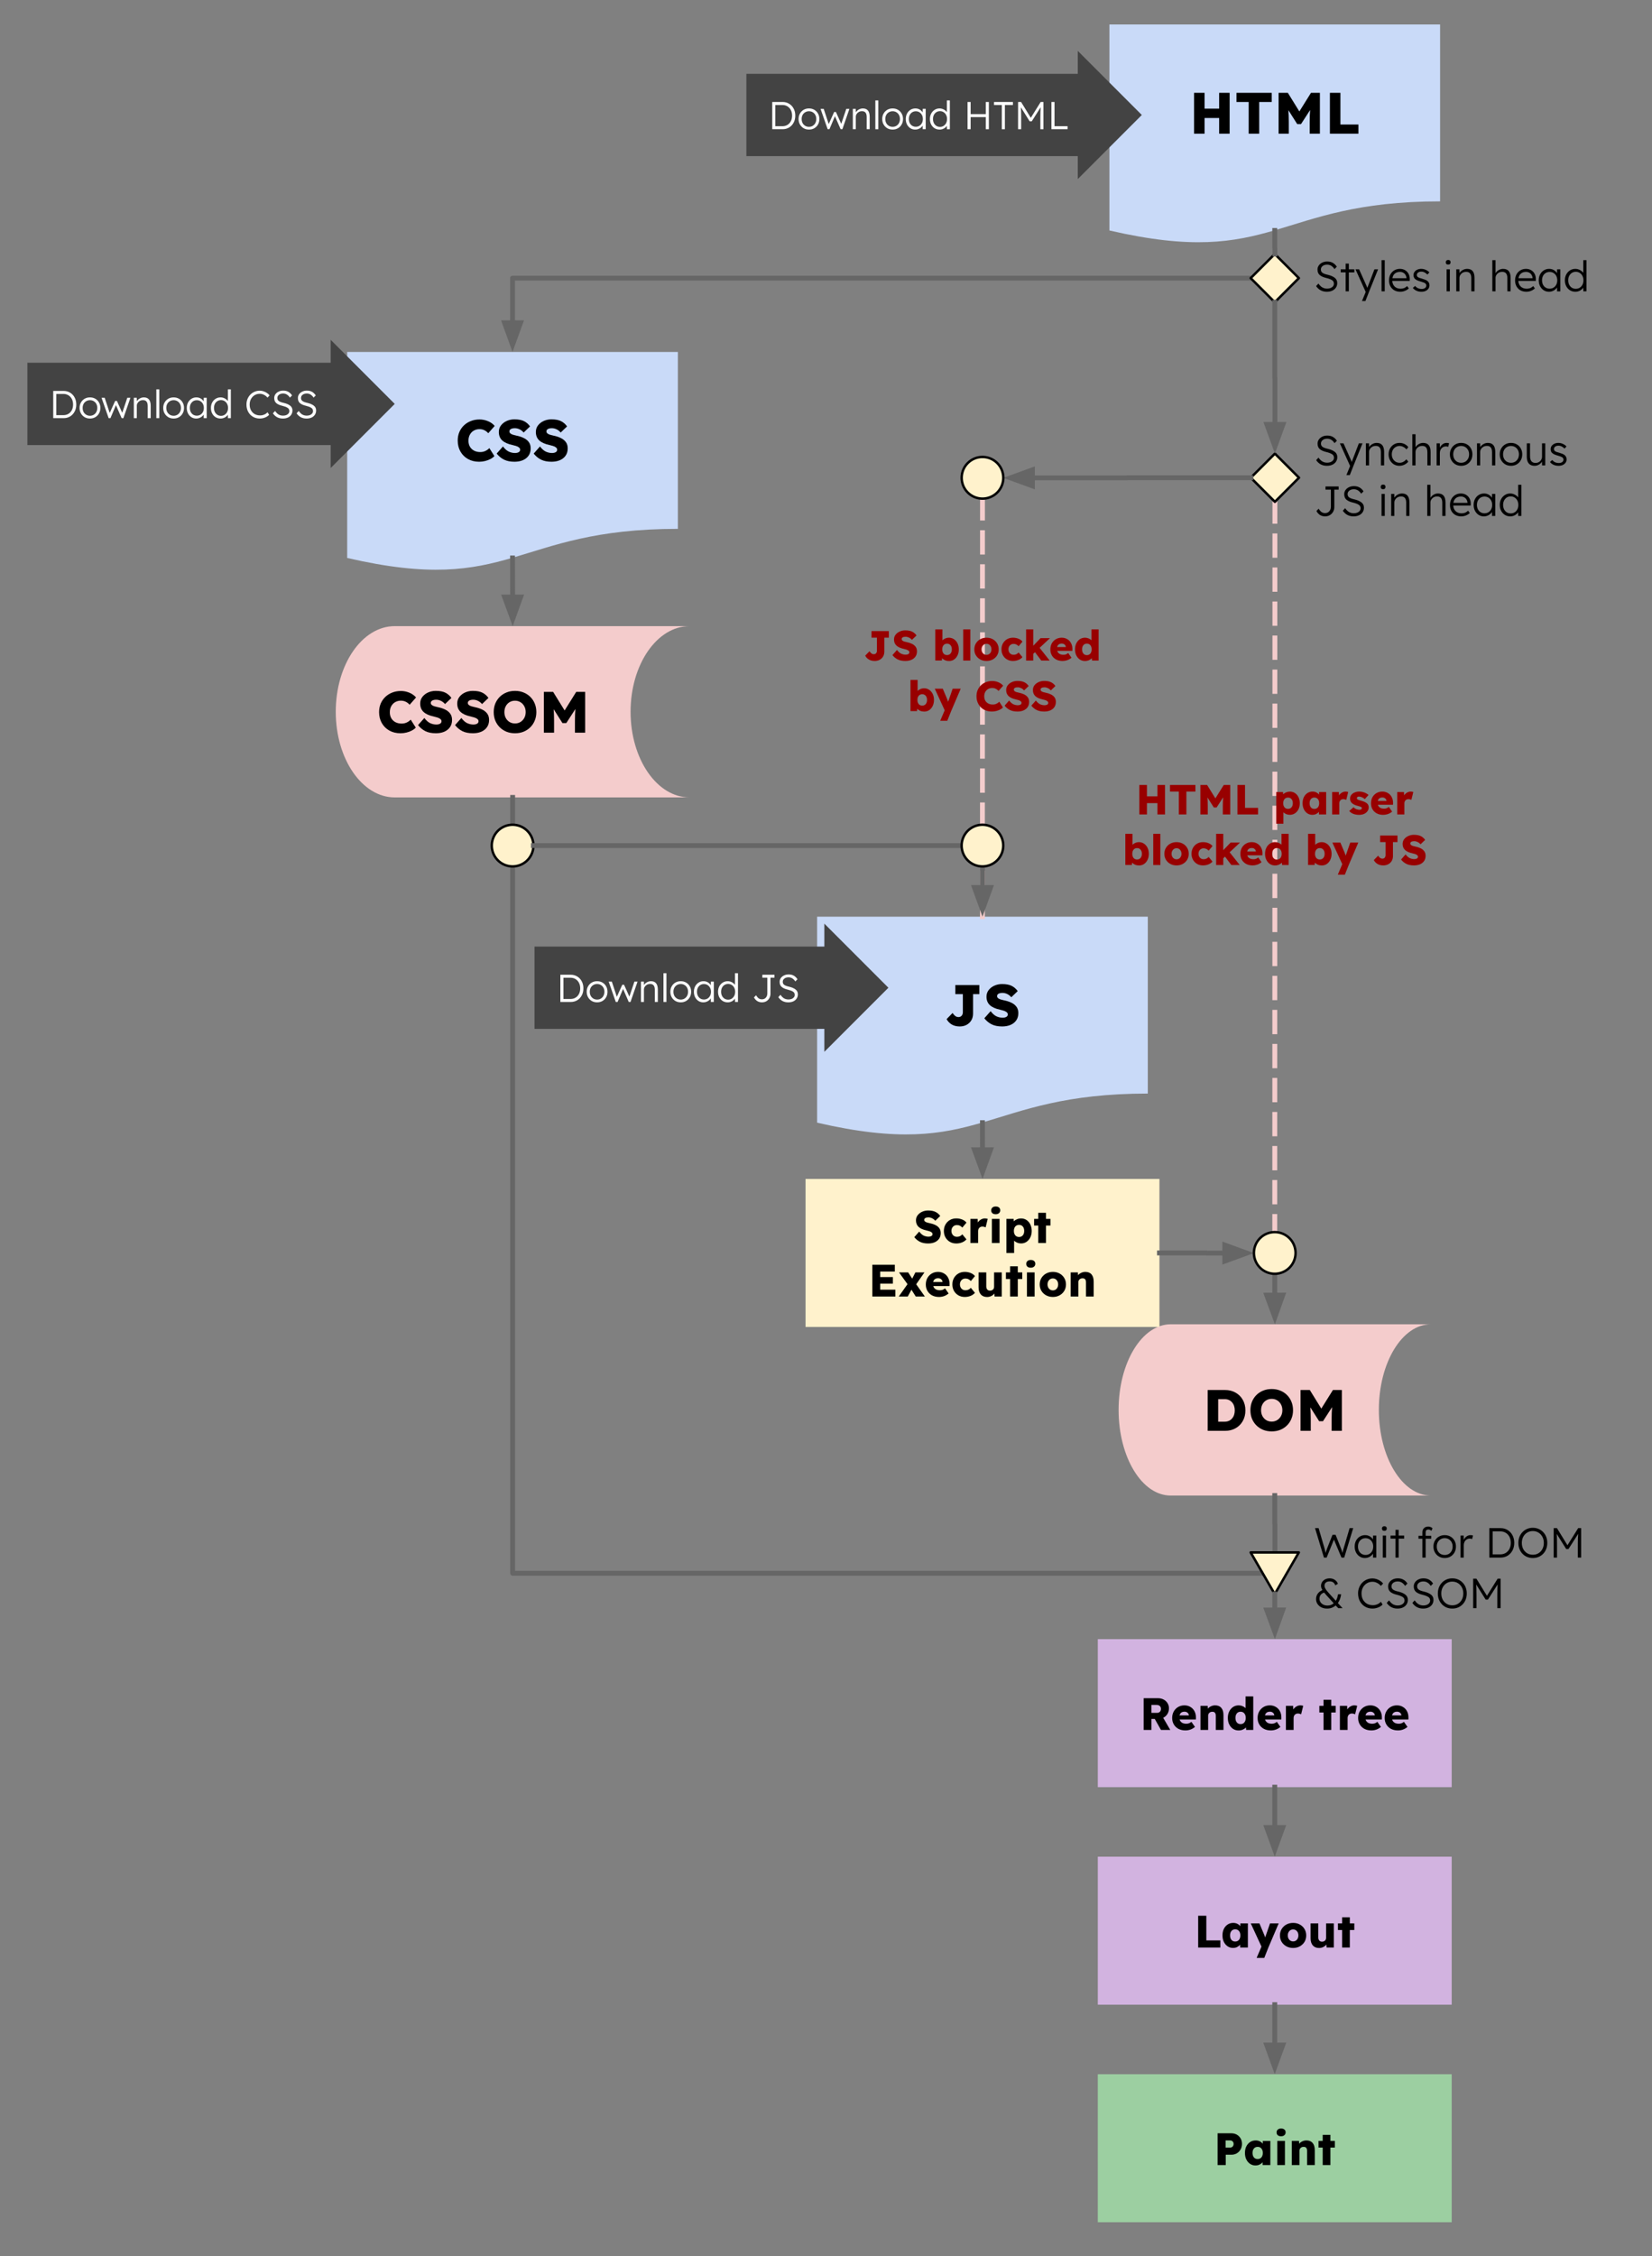 <svg viewBox="0 0 680.018 928.118" fill="none" stroke-linecap="square" stroke-miterlimit="10" xmlns="http://www.w3.org/2000/svg"><rect x="0" y="0" width="680.018" height="928.118" fill="#808080" stroke="none"/><clipPath id="a"><path d="M0 0h680.018v928.118H0V0z"/></clipPath><g clip-path="url(#a)"><path fill="none" d="M0 0h680.018v928.118H0zM524.794 206.449l-.063 300.44"/><path stroke="#f4cccc" stroke-width="2" stroke-linejoin="round" stroke-linecap="butt" stroke-dasharray="8.0,6.0" d="M524.794 206.449l-.063 300.44"/><path fill="none" d="M531.844 94.214H667.97v40.41H531.844z"/><path fill="#000" d="M546.188 120.026q-2.844 0-4.438-2.328l.953-1.047q.813 1.156 1.672 1.625.86.469 1.906.469.797 0 1.422-.25.64-.266 1-.72.375-.468.375-1.077 0-.985-.828-1.485-.828-.5-2.297-.86-1.765-.405-2.703-1.187-.922-.796-.922-2.265 0-.953.531-1.703.532-.75 1.422-1.172.907-.438 2.032-.438 1.406 0 2.375.578.968.563 1.593 1.563l-.968.969q-.547-.86-1.297-1.344-.75-.484-1.735-.484-1.125 0-1.843.562-.72.563-.72 1.453 0 .86.657 1.344.656.484 2.172.812 1.797.422 2.844 1.22 1.062.796 1.062 2.187 0 1.047-.531 1.859-.531.813-1.5 1.266-.953.453-2.234.453zm7.724-.172v-7.797h-2.031v-1.266h2.031v-2.359h1.313v2.36h2.265v1.265h-2.265v7.797h-1.313zm6.728 3.984l1.53-3.734-4.202-9.313h1.484l3.11 6.938q.062.156.124.344.079.172.141.359.063-.14.11-.281l.124-.313 2.704-7.047h1.5l-3.657 9.063-1.562 3.984h-1.406zm8.047-3.984v-12.828H570v12.828h-1.313zm7.712.172q-1.36 0-2.422-.578-1.047-.594-1.64-1.657-.579-1.062-.579-2.421 0-1.391.563-2.454.578-1.078 1.593-1.687 1.032-.625 2.344-.625 1.219 0 2.14.562.938.563 1.438 1.547.5.969.47 2.25l-.017.61h-7.187q.094 1.468 1.016 2.343.921.86 2.437.86.656 0 1.281-.203.64-.22 1.407-.875l.671.953q-.609.594-1.546.984-.922.39-1.97.39zm-.156-8.172q-1.25 0-2.063.672-.812.656-1.016 1.937h5.797v-.11q-.03-.608-.36-1.187-.327-.593-.937-.953-.593-.36-1.421-.36zm8.896 8.172q-1.188 0-2.094-.422-.906-.422-1.469-1.156l.938-.813q.984 1.235 2.719 1.235.843 0 1.359-.375.531-.375.531-1.032 0-.562-.484-.922-.219-.171-.64-.328-.407-.156-1-.328-.97-.265-1.61-.547-.64-.297-1.016-.687-.515-.578-.515-1.469 0-.75.406-1.328.406-.578 1.125-.906.719-.344 1.625-.344.969 0 1.875.406t1.484 1.047l-.812.89q-.516-.546-1.157-.874-.625-.328-1.328-.328-.843 0-1.359.39-.5.375-.5 1 0 .5.39.828.25.188.688.36.438.156 1.094.328.75.219 1.281.437.547.203.89.5.86.657.86 1.813 0 .75-.437 1.36-.422.593-1.172.937-.735.328-1.672.328zm10.996-11.172q-.485 0-.75-.25-.25-.25-.25-.703 0-.438.25-.688.265-.265.75-.265.468 0 .718.25.266.25.266.703 0 .437-.266.703-.25.25-.718.25zm-.657 11v-9.063h1.328v9.063h-1.328zm3.97 0v-9.063h1.297l.031 1.547q.422-.734 1.297-1.234t1.844-.5q1.515 0 2.28.922.767.922.767 2.812v5.516h-1.329v-5.422q0-2.656-2.14-2.594-.797 0-1.406.344-.61.344-.97.922-.359.562-.359 1.234v5.516h-1.312zm14.85 0v-12.828h1.312v5.375q.454-.797 1.313-1.297.875-.5 1.797-.5 1.562 0 2.328.922.766.922.766 2.812v5.516h-1.329v-5.422q0-2.64-2.156-2.594-.781 0-1.39.344-.61.344-.97.922-.359.562-.359 1.234v5.516h-1.312zm13.998.172q-1.36 0-2.422-.578-1.046-.594-1.64-1.657-.578-1.062-.578-2.421 0-1.391.562-2.454.578-1.078 1.594-1.687 1.031-.625 2.344-.625 1.218 0 2.14.562.938.563 1.438 1.547.5.969.469 2.25l-.016.61h-7.188q.094 1.468 1.016 2.343.922.86 2.438.86.656 0 1.28-.203.641-.22 1.407-.875l.672.953q-.61.594-1.547.984-.922.39-1.969.39zm-.156-8.172q-1.25 0-2.062.672-.813.656-1.016 1.937h5.797v-.11q-.031-.608-.36-1.187-.328-.593-.937-.953-.594-.36-1.422-.36zm9.443 8.172q-1.172 0-2.125-.61-.953-.625-1.515-1.687-.547-1.063-.547-2.422 0-1.36.562-2.422.578-1.078 1.547-1.672.969-.61 2.172-.61 1.094 0 1.937.5.86.5 1.313 1.298l.031-1.61h1.328v9.063h-1.343v-1.61q-.485.766-1.391 1.282-.89.5-1.969.5zm.297-1.266q.906 0 1.61-.437.718-.438 1.124-1.22.407-.78.407-1.812 0-.984-.407-1.765-.406-.781-1.125-1.219-.703-.437-1.609-.437-.922 0-1.625.437-.703.438-1.11 1.219-.39.781-.39 1.765 0 1.016.39 1.813.407.781 1.11 1.219.703.437 1.625.437zm10.603 1.266q-1.25 0-2.235-.61-.968-.609-1.53-1.671-.563-1.063-.563-2.438 0-1.344.562-2.406.578-1.063 1.547-1.672.969-.625 2.188-.625 1.03 0 1.906.484.89.469 1.375 1.157v-5.22h1.312v12.829h-1.297l-.046-1.531q-.422.718-1.313 1.218-.875.485-1.906.485zm.172-1.219q.906 0 1.609-.437.719-.454 1.125-1.235.406-.797.406-1.828 0-1.016-.406-1.797-.406-.797-1.125-1.25-.703-.453-1.61-.453-.921 0-1.624.453-.703.453-1.11 1.25-.39.781-.39 1.797t.39 1.813q.407.796 1.11 1.25.703.437 1.625.437z"/><path fill="none" d="M531.87 165.819h136.126v61.417H531.87z"/><path fill="#000" d="M546.214 191.63q-2.844 0-4.438-2.327l.953-1.047q.813 1.156 1.672 1.625.86.469 1.907.469.796 0 1.421-.25.641-.266 1-.72.375-.468.375-1.077 0-.985-.828-1.485-.828-.5-2.297-.86-1.765-.405-2.703-1.187-.922-.796-.922-2.265 0-.953.532-1.703.53-.75 1.422-1.172.906-.438 2.03-.438 1.407 0 2.376.578.969.563 1.594 1.563l-.97.969q-.546-.86-1.296-1.344-.75-.484-1.734-.484-1.125 0-1.844.562-.719.563-.719 1.453 0 .86.656 1.344.657.484 2.172.812 1.797.422 2.844 1.22 1.062.796 1.062 2.187 0 1.047-.53 1.859-.532.813-1.5 1.266-.954.453-2.235.453zm8.006 3.813l1.531-3.734-4.203-9.313h1.484l3.11 6.938q.062.156.125.344.078.172.14.359.063-.14.11-.281l.125-.313 2.703-7.047h1.5l-3.657 9.063-1.562 3.984h-1.406zm8.016-3.984v-9.063h1.297l.031 1.547q.422-.734 1.297-1.234t1.844-.5q1.516 0 2.281.922.766.922.766 2.812v5.516h-1.328v-5.422q0-2.656-2.14-2.594-.798 0-1.407.344-.61.344-.969.922-.36.562-.36 1.234v5.516h-1.312zm13.811.172q-1.281 0-2.297-.61-1-.625-1.578-1.687-.578-1.063-.578-2.422 0-1.344.578-2.406.578-1.063 1.594-1.672 1.015-.625 2.312-.625 1.14 0 2.094.469.953.468 1.531 1.28l-.765.938q-.5-.64-1.266-1.03-.766-.407-1.547-.407-.922 0-1.656.453-.735.438-1.156 1.219-.407.781-.407 1.781 0 1 .422 1.797.438.781 1.156 1.234.735.438 1.625.438 1.594 0 2.797-1.422l.782.953q-.61.781-1.594 1.25-.969.469-2.047.469zm5.32-.172V178.63h1.312v5.375q.453-.797 1.312-1.297.875-.5 1.797-.5 1.563 0 2.328.922.766.922.766 2.812v5.516h-1.328v-5.422q0-2.64-2.156-2.594-.782 0-1.391.344-.61.344-.969.922-.36.562-.36 1.234v5.516h-1.312zm9.998 0v-9.063h1.312l.016 1.75q.375-.812 1.11-1.375.75-.562 1.702-.562.297 0 .547.047.266.047.438.11l-.36 1.468q-.453-.188-.906-.188-.781 0-1.36.375-.562.375-.874.985-.297.594-.297 1.328v5.125h-1.328zm10.099.172q-1.328 0-2.375-.61-1.047-.625-1.656-1.687-.61-1.063-.61-2.438 0-1.343.61-2.406.61-1.078 1.656-1.672 1.047-.61 2.375-.61 1.344 0 2.39.61 1.047.594 1.641 1.672.594 1.063.594 2.406 0 1.375-.594 2.438-.594 1.062-1.64 1.687-1.047.61-2.391.61zm0-1.25q.953 0 1.687-.438.735-.453 1.157-1.234.422-.797.422-1.813 0-1-.422-1.765-.422-.781-1.157-1.219-.734-.453-1.687-.453-.953 0-1.703.453-.735.438-1.156 1.219-.407.781-.407 1.765 0 1.016.407 1.813.421.781 1.156 1.234.75.438 1.703.438zm6.518 1.078v-9.063h1.297l.031 1.547q.422-.734 1.297-1.234t1.844-.5q1.515 0 2.281.922.766.922.766 2.812v5.516h-1.328v-5.422q0-2.656-2.141-2.594-.797 0-1.406.344-.61.344-.969.922-.36.562-.36 1.234v5.516h-1.312zm13.998.172q-1.328 0-2.375-.61-1.047-.625-1.656-1.687-.61-1.063-.61-2.438 0-1.343.61-2.406.61-1.078 1.656-1.672 1.047-.61 2.375-.61 1.344 0 2.391.61 1.047.594 1.64 1.672.594 1.063.594 2.406 0 1.375-.593 2.438-.594 1.062-1.641 1.687-1.047.61-2.39.61zm0-1.25q.953 0 1.688-.438.734-.453 1.156-1.234.422-.797.422-1.813 0-1-.422-1.765-.422-.781-1.156-1.219-.735-.453-1.688-.453t-1.703.453q-.734.438-1.156 1.219-.406.781-.406 1.765 0 1.016.406 1.813.422.781 1.156 1.234.75.438 1.703.438zm9.722 1.25q-1.563 0-2.391-.938-.828-.953-.828-2.75v-5.547h1.328v5.282q0 2.765 2.281 2.765.735 0 1.344-.343.61-.344.953-.922.36-.578.36-1.282v-5.5h1.328v9.063h-1.313l-.047-1.563q-.422.75-1.25 1.25-.828.485-1.765.485zm9.883 0q-1.187 0-2.094-.422-.906-.422-1.468-1.156l.937-.813q.984 1.235 2.719 1.235.844 0 1.36-.375.53-.375.53-1.032 0-.562-.484-.922-.219-.171-.64-.328-.407-.156-1-.328-.97-.265-1.61-.547-.64-.297-1.016-.687-.515-.578-.515-1.469 0-.75.406-1.328.406-.578 1.125-.906.719-.344 1.625-.344.969 0 1.875.406t1.484 1.047l-.812.89q-.516-.546-1.156-.874-.625-.328-1.328-.328-.844 0-1.36.39-.5.375-.5 1 0 .5.39.828.25.188.688.36.438.156 1.094.328.75.219 1.281.437.547.203.891.5.86.657.86 1.813 0 .75-.438 1.36-.422.593-1.172.937-.734.328-1.672.328zM545.433 212.43q-1.172 0-2.094-.577-.906-.594-1.453-1.625l.906-.953q.656 1.046 1.281 1.437.625.375 1.36.375 1.062 0 1.734-.734.672-.75.672-1.907v-7.015h-2.219v-1.297h5.406v1.297h-1.78v7.14q0 1.11-.5 1.985t-1.36 1.375q-.844.5-1.953.5zm11.75 0q-2.844 0-4.438-2.327l.953-1.047q.813 1.156 1.672 1.625.86.469 1.906.469.797 0 1.422-.25.64-.266 1-.72.375-.468.375-1.077 0-.985-.828-1.485-.828-.5-2.297-.86-1.766-.405-2.703-1.187-.922-.796-.922-2.265 0-.953.531-1.703.532-.75 1.422-1.172.906-.438 2.031-.438 1.407 0 2.375.578.97.563 1.594 1.563l-.969.969q-.546-.86-1.296-1.344-.75-.484-1.735-.484-1.125 0-1.844.562-.718.563-.718 1.453 0 .86.656 1.344.656.484 2.172.812 1.797.422 2.844 1.22 1.062.796 1.062 2.187 0 1.047-.531 1.859-.531.813-1.5 1.266-.953.453-2.235.453zm12.154-11.171q-.484 0-.75-.25-.25-.25-.25-.703 0-.438.25-.688.266-.265.75-.265.469 0 .719.25.265.25.265.703 0 .437-.265.703-.25.25-.719.25zm-.656 11v-9.063h1.328v9.063h-1.328zm3.97 0v-9.063h1.296l.032 1.547q.421-.734 1.296-1.234t1.844-.5q1.516 0 2.281.922.766.922.766 2.812v5.516h-1.328v-5.422q0-2.656-2.14-2.594-.798 0-1.407.344-.61.344-.969.922-.36.562-.36 1.234v5.516h-1.312zm14.85 0V199.43h1.312v5.375q.453-.797 1.312-1.297.875-.5 1.797-.5 1.563 0 2.328.922.766.922.766 2.812v5.516h-1.328v-5.422q0-2.64-2.156-2.594-.782 0-1.39.344-.61.344-.97.922-.359.562-.359 1.234v5.516H587.5zm13.998.172q-1.36 0-2.422-.578-1.047-.594-1.64-1.657-.579-1.062-.579-2.421 0-1.391.563-2.454.578-1.078 1.593-1.687 1.032-.625 2.344-.625 1.219 0 2.14.562.938.563 1.438 1.547.5.969.469 2.25l-.016.61h-7.187q.094 1.468 1.016 2.343.921.86 2.437.86.656 0 1.281-.203.64-.22 1.407-.875l.671.953q-.609.594-1.546.984-.922.39-1.97.39zm-.156-8.172q-1.25 0-2.063.672-.812.656-1.016 1.937h5.797v-.11q-.031-.608-.36-1.187-.327-.593-.937-.953-.593-.36-1.421-.36zm9.443 8.172q-1.172 0-2.125-.61-.953-.625-1.516-1.687-.547-1.063-.547-2.422 0-1.36.563-2.422.578-1.078 1.547-1.672.968-.61 2.171-.61 1.094 0 1.938.5.86.5 1.312 1.298l.032-1.61h1.328v9.063h-1.344v-1.61q-.484.766-1.39 1.282-.891.5-1.97.5zm.297-1.266q.906 0 1.609-.437.719-.438 1.125-1.22.406-.78.406-1.812 0-.984-.406-1.765-.406-.781-1.125-1.219-.703-.437-1.61-.437-.921 0-1.624.437-.704.438-1.11 1.219-.39.781-.39 1.765 0 1.016.39 1.813.406.781 1.11 1.219.703.437 1.625.437zm10.602 1.266q-1.25 0-2.234-.61-.969-.609-1.531-1.671-.563-1.063-.563-2.438 0-1.344.563-2.406.578-1.063 1.547-1.672.968-.625 2.187-.625 1.031 0 1.906.484.89.469 1.375 1.157v-5.22h1.313v12.829h-1.297l-.047-1.531q-.422.718-1.312 1.218-.875.485-1.907.485zm.172-1.219q.906 0 1.61-.437.718-.454 1.125-1.235.406-.797.406-1.828 0-1.016-.406-1.797-.407-.797-1.125-1.25-.704-.453-1.61-.453-.922 0-1.625.453t-1.11 1.25q-.39.781-.39 1.797t.39 1.813q.407.796 1.11 1.25.703.437 1.625.437z"/><path fill="#c9daf8" d="M142.914 144.792h136.12v72.77c-68.06 0-68.06 27.728-136.12 11.974z" fill-rule="evenodd"/><path fill="#000" d="M197.226 189.952q-2.594 0-4.578-1.11-1.985-1.11-3.11-3.078-1.125-1.969-1.125-4.515 0-1.907.656-3.485.672-1.578 1.875-2.734 1.22-1.172 2.86-1.813 1.64-.656 3.594-.656 1.765 0 3.437.688 1.672.671 2.797 1.968l-2.64 3q-.673-.765-1.579-1.218-.89-.454-2.047-.454-1.265 0-2.297.579-1.015.562-1.625 1.64-.609 1.063-.609 2.531 0 2.141 1.344 3.407 1.344 1.265 3.547 1.265 1.11 0 2.078-.453.969-.453 1.625-1.172l2.078 3.282q-.594.671-1.61 1.203-1 .53-2.218.828-1.203.297-2.453.297zm14.563 0q-2.594 0-4.344-.875-1.75-.891-3-2.485l2.594-2.922q1.203 1.579 2.438 2.141 1.234.547 2.484.547.937 0 1.531-.328.61-.344.61-1.016 0-.578-.5-.953-.485-.39-1.235-.61-.75-.234-1.515-.406-2.782-.593-4.157-1.89-1.36-1.297-1.36-3.438 0-1.562.892-2.718.906-1.172 2.359-1.829 1.469-.656 3.156-.656 2.547 0 4.031.781 1.485.782 2.407 2.125l-2.625 2.516q-.766-.89-1.703-1.328-.938-.453-1.938-.453-1.016 0-1.625.344-.594.328-.594.984 0 .5.422.844.422.328 1.063.53.656.204 1.359.345 1.75.343 3.078 1 1.328.64 2.078 1.687.75 1.031.75 2.578 0 1.766-.875 3-.86 1.219-2.36 1.86-1.5.625-3.421.625zm15.24 0q-2.594 0-4.344-.875-1.75-.891-3-2.485l2.594-2.922q1.203 1.579 2.437 2.141 1.235.547 2.485.547.937 0 1.531-.328.61-.344.61-1.016 0-.578-.5-.953-.485-.39-1.235-.61-.75-.234-1.516-.406-2.78-.593-4.156-1.89-1.36-1.297-1.36-3.438 0-1.562.891-2.718.907-1.172 2.36-1.829 1.469-.656 3.156-.656 2.547 0 4.031.781 1.485.782 2.407 2.125l-2.625 2.516q-.766-.89-1.704-1.328-.937-.453-1.937-.453-1.016 0-1.625.344-.594.328-.594.984 0 .5.422.844.422.328 1.063.53.656.204 1.359.345 1.75.343 3.078 1 1.328.64 2.078 1.687.75 1.031.75 2.578 0 1.766-.875 3-.86 1.219-2.36 1.86-1.5.625-3.421.625z"/><path fill="#434343" d="M11.272 149.232h124.85v-9.431l26.362 26.362-26.362 26.362v-9.432H11.272z" fill-rule="evenodd"/><path fill="#fff" d="M21.912 172.023V160.82h4.25q1.516 0 2.688.718 1.187.703 1.86 1.97.687 1.265.687 2.921 0 1.64-.688 2.906-.672 1.266-1.86 1.985-1.171.703-2.687.703h-4.25zm4.172-9.969h-2.906v8.734h2.906q1.156 0 2.063-.53.906-.548 1.422-1.532.515-.985.515-2.297 0-1.313-.515-2.297-.516-.984-1.422-1.531-.907-.547-2.063-.547zm10.951 10.125q-1.234 0-2.203-.563-.953-.562-1.516-1.546-.562-.985-.562-2.25 0-1.25.562-2.235.563-.984 1.516-1.547.969-.562 2.203-.562t2.203.562q.969.563 1.516 1.547.562.985.562 2.235 0 1.265-.562 2.25-.547.984-1.516 1.546-.969.563-2.203.563zm0-1.14q.89 0 1.563-.423.687-.421 1.062-1.14.39-.735.39-1.656 0-.938-.39-1.641-.375-.719-1.062-1.125-.672-.422-1.563-.422-.875 0-1.562.422-.688.406-1.079 1.125-.375.719-.375 1.64 0 .922.375 1.657.391.719 1.079 1.14.687.422 1.562.422zm7.689.984l-2.922-8.375H43.1l2.062 6.25 2.235-4.953h.734l2.188 4.875 2.078-6.172h1.281l-2.89 8.375h-.72l-2.343-5.36-2.266 5.36h-.734zm10.368 0v-8.375h1.203l.031 1.437q.375-.672 1.187-1.14.813-.47 1.704-.47 1.39 0 2.093.86.72.86.72 2.594v5.094h-1.235v-5.016q0-2.437-1.969-2.39-.734 0-1.297.328-.562.312-.89.843-.329.516-.329 1.141v5.094h-1.218zm9.263 0v-11.844h1.219v11.844h-1.22zm7.112.156q-1.234 0-2.203-.563-.953-.562-1.516-1.546-.562-.985-.562-2.25 0-1.25.562-2.235.563-.984 1.516-1.547.969-.562 2.203-.562t2.203.562q.969.563 1.516 1.547.562.985.562 2.235 0 1.265-.562 2.25-.547.984-1.516 1.546-.969.563-2.203.563zm0-1.14q.89 0 1.563-.423.687-.421 1.062-1.14.39-.735.39-1.656 0-.938-.39-1.641-.375-.719-1.062-1.125-.672-.422-1.563-.422-.875 0-1.562.422-.688.406-1.079 1.125-.375.719-.375 1.64 0 .922.375 1.657.391.719 1.079 1.14.687.422 1.562.422zm9.29 1.14q-1.093 0-1.984-.563-.875-.562-1.39-1.546-.5-.985-.5-2.235 0-1.265.515-2.25.531-.984 1.422-1.547.906-.562 2.015-.562 1 0 1.797.469.797.468 1.203 1.203l.032-1.5h1.218v8.375h-1.234v-1.485q-.437.703-1.281 1.172-.828.469-1.813.469zm.266-1.172q.828 0 1.484-.406.657-.406 1.032-1.125t.375-1.656q0-.922-.375-1.641t-1.032-1.125q-.656-.406-1.484-.406-.844 0-1.5.406-.64.406-1.016 1.125-.36.719-.36 1.64 0 .922.36 1.657.375.719 1.016 1.125.656.406 1.5.406zm9.795 1.172q-1.156 0-2.063-.547-.906-.562-1.421-1.547-.516-.984-.516-2.25 0-1.25.516-2.234.53-.985 1.421-1.547.907-.578 2.032-.578.953 0 1.765.453.813.437 1.25 1.062v-4.812h1.219v11.844h-1.203l-.031-1.407q-.391.657-1.22 1.11-.812.453-1.75.453zm.156-1.11q.828 0 1.485-.421.656-.422 1.03-1.14.376-.735.376-1.673 0-.953-.375-1.672-.375-.734-1.031-1.14-.657-.422-1.485-.422-.844 0-1.5.422-.656.406-1.031 1.14-.36.72-.36 1.672 0 .922.36 1.656.375.735 1.031 1.157.656.422 1.5.422zm15.98 1.11q-1.595 0-2.845-.734-1.25-.735-1.953-2.032-.703-1.312-.703-2.984 0-1.219.406-2.25.422-1.047 1.172-1.813.75-.78 1.75-1.203 1-.437 2.156-.437.797 0 1.563.265.766.25 1.406.688.656.422 1.063.984l-.86.907q-.61-.735-1.453-1.157-.844-.422-1.719-.422-1.187 0-2.14.579-.938.578-1.485 1.578-.546 1-.546 2.281 0 1.328.546 2.344.563 1.015 1.532 1.578.984.547 2.265.547.875 0 1.688-.36.828-.359 1.328-.953l.64 1.063q-.374.453-1 .797-.609.343-1.343.546-.719.188-1.469.188zm9.472 0q-2.625 0-4.094-2.14l.89-.97q.75 1.063 1.532 1.5.797.422 1.781.422.734 0 1.313-.234.578-.234.906-.656.344-.438.344-.985 0-.921-.766-1.375-.75-.468-2.11-.796-1.624-.375-2.484-1.094-.86-.735-.86-2.094 0-.89.485-1.578.5-.688 1.328-1.078.828-.406 1.875-.406 1.297 0 2.188.53.89.532 1.469 1.454l-.891.89q-.516-.796-1.203-1.234-.688-.453-1.594-.453-1.047 0-1.719.516-.656.515-.656 1.343 0 .797.61 1.25.609.438 2 .75 1.656.375 2.624 1.11.985.734.985 2.015 0 .985-.5 1.735-.485.75-1.375 1.172-.89.406-2.078.406zm9.744 0q-2.625 0-4.094-2.14l.89-.97q.75 1.063 1.532 1.5.797.422 1.781.422.734 0 1.313-.234.578-.234.906-.656.344-.438.344-.985 0-.921-.766-1.375-.75-.468-2.11-.796-1.624-.375-2.484-1.094-.86-.735-.86-2.094 0-.89.485-1.578.5-.688 1.328-1.078.828-.406 1.875-.406 1.297 0 2.188.53.89.532 1.469 1.454l-.891.89q-.516-.796-1.203-1.234-.688-.453-1.594-.453-1.047 0-1.719.516-.656.515-.656 1.343 0 .797.61 1.25.609.438 2 .75 1.656.375 2.624 1.11.985.734.985 2.015 0 .985-.5 1.735-.485.75-1.375 1.172-.89.406-2.078.406z"/><path fill="#f4cccc" d="M481.88 544.792h107.127c-11.833 0-21.425 15.772-21.425 35.228 0 19.456 9.592 35.229 21.425 35.229H481.88c-11.833 0-21.425-15.773-21.425-35.229s9.592-35.228 21.425-35.228z" fill-rule="evenodd"/><path fill="none" d="M460.452 556.587h128.553v48.473H460.452z"/><path fill="#000" d="M497.115 588.627V571.83h7.125q2.47 0 4.36 1.079 1.906 1.062 2.969 2.953 1.078 1.89 1.078 4.359 0 2.484-1.078 4.375-1.063 1.89-2.97 2.969-1.89 1.062-4.359 1.062h-7.125zm7.016-13.031h-2.687v9.266h2.687q1.86 0 3-1.282 1.14-1.296 1.14-3.359 0-2.062-1.14-3.344-1.14-1.281-3-1.281zm19.343 13.266q-1.906 0-3.516-.641-1.594-.656-2.781-1.828-1.172-1.172-1.828-2.75-.64-1.594-.64-3.484 0-1.907.64-3.5.656-1.594 1.828-2.766 1.187-1.172 2.781-1.813 1.61-.656 3.516-.656 1.922 0 3.515.656 1.61.641 2.782 1.813 1.187 1.172 1.828 2.766.656 1.593.656 3.5 0 1.875-.656 3.468-.64 1.594-1.828 2.766-1.172 1.172-2.782 1.828-1.593.64-3.515.64zm0-4.032q1.265 0 2.25-.609.984-.61 1.562-1.656.578-1.063.578-2.406 0-1.375-.578-2.422-.578-1.063-1.562-1.657-.985-.609-2.25-.609-1.281 0-2.266.61-.984.593-1.547 1.656-.562 1.047-.562 2.422 0 1.343.562 2.406.563 1.047 1.547 1.656.985.61 2.266.61zm11.873 3.797V571.83h3.813l4.734 7.657 4.781-7.657h3.672v16.797h-4.203v-4.968q0-1.344.047-2.516t.14-2.266l-3.75 5.797h-1.577l-3.625-5.719q.093 1.016.125 2.172.046 1.14.046 2.532v4.968h-4.203z"/><path fill="#f4cccc" d="M162.482 257.587H283.84c-13.405 0-24.272 15.772-24.272 35.228 0 19.456 10.867 35.228 24.272 35.228H162.482c-13.405 0-24.271-15.772-24.271-35.228 0-19.456 10.866-35.228 24.271-35.228z" fill-rule="evenodd"/><path fill="none" d="M138.168 269.382H283.81v48.472H138.168z"/><path fill="#000" d="M164.86 301.656q-2.594 0-4.579-1.11-1.984-1.108-3.109-3.077-1.125-1.969-1.125-4.516 0-1.906.656-3.484.672-1.578 1.875-2.735 1.22-1.171 2.86-1.812 1.64-.656 3.593-.656 1.766 0 3.438.687 1.672.672 2.797 1.969l-2.64 3q-.673-.766-1.579-1.219-.89-.453-2.047-.453-1.265 0-2.297.578-1.015.563-1.625 1.64-.609 1.063-.609 2.532 0 2.14 1.344 3.406 1.343 1.266 3.547 1.266 1.109 0 2.078-.453.968-.453 1.625-1.172l2.078 3.281q-.594.672-1.61 1.203-1 .532-2.218.828-1.203.297-2.453.297zm14.563 0q-2.594 0-4.344-.875-1.75-.89-3-2.484l2.594-2.922q1.203 1.578 2.437 2.14 1.235.548 2.485.548.937 0 1.531-.329.61-.343.61-1.015 0-.578-.5-.953-.485-.391-1.235-.61-.75-.234-1.516-.406-2.78-.594-4.156-1.89-1.36-1.297-1.36-3.438 0-1.563.891-2.719.907-1.172 2.36-1.828 1.469-.656 3.156-.656 2.547 0 4.031.781 1.485.781 2.407 2.125l-2.625 2.516q-.766-.891-1.704-1.328-.937-.454-1.937-.454-1.016 0-1.625.344-.594.328-.594.985 0 .5.422.843.422.328 1.063.532.656.203 1.359.343 1.75.344 3.078 1 1.328.64 2.078 1.688.75 1.031.75 2.578 0 1.766-.875 3-.86 1.219-2.36 1.86-1.5.624-3.421.624zm15.24 0q-2.594 0-4.344-.875-1.75-.89-3-2.484l2.594-2.922q1.203 1.578 2.437 2.14 1.235.548 2.485.548.937 0 1.531-.329.61-.343.61-1.015 0-.578-.5-.953-.485-.391-1.235-.61-.75-.234-1.516-.406-2.78-.594-4.156-1.89-1.36-1.297-1.36-3.438 0-1.563.891-2.719.907-1.172 2.36-1.828 1.468-.656 3.156-.656 2.547 0 4.031.781 1.485.781 2.406 2.125l-2.625 2.516q-.765-.891-1.703-1.328-.937-.454-1.937-.454-1.016 0-1.625.344-.594.328-.594.985 0 .5.422.843.422.328 1.062.532.657.203 1.36.343 1.75.344 3.078 1 1.328.64 2.078 1.688.75 1.031.75 2.578 0 1.766-.875 3-.86 1.219-2.36 1.86-1.5.624-3.421.624zm17.334 0q-1.907 0-3.516-.64-1.594-.657-2.781-1.828-1.172-1.172-1.828-2.75-.641-1.594-.641-3.485 0-1.906.64-3.5.657-1.594 1.829-2.765 1.187-1.172 2.781-1.813 1.61-.656 3.516-.656 1.921 0 3.515.656 1.61.64 2.781 1.813 1.188 1.171 1.829 2.765.656 1.594.656 3.5 0 1.875-.656 3.469-.641 1.594-1.829 2.766-1.171 1.171-2.78 1.828-1.595.64-3.516.64zm0-4.031q1.265 0 2.25-.61.984-.609 1.562-1.656.578-1.062.578-2.406 0-1.375-.578-2.422-.578-1.062-1.562-1.656-.985-.61-2.25-.61-1.282 0-2.266.61-.984.594-1.547 1.656-.562 1.047-.562 2.422 0 1.344.562 2.406.563 1.047 1.547 1.657.984.609 2.266.609zm11.873 3.797v-16.797h3.813l4.734 7.656 4.781-7.656h3.672v16.797h-4.203v-4.969q0-1.344.047-2.515.047-1.172.14-2.266l-3.75 5.797h-1.578l-3.625-5.719q.094 1.016.125 2.172.047 1.14.047 2.531v4.969h-4.203z"/><path fill="none" d="M210.974 229.536l.063 28.063"/><path stroke="#666" stroke-width="2" stroke-linejoin="round" stroke-linecap="butt" d="M210.974 229.536l.036 16.063"/><path fill="#666" stroke="#666" stroke-width="2" stroke-linecap="butt" d="M207.706 245.606l3.324 9.069 3.283-9.084z" fill-rule="evenodd"/><path fill="#d2b3e0" d="M451.894 763.818h145.67v60.881h-145.67z" fill-rule="evenodd"/><path fill="#000" d="M493.205 801.178v-13.062h3.36v10.14h5.765v2.923h-9.125zm14.335.172q-1.219 0-2.203-.656-.984-.672-1.562-1.828-.563-1.172-.563-2.672 0-1.515.563-2.672.578-1.156 1.578-1.812 1-.657 2.28-.657.97 0 1.704.375.734.36 1.219.97v-1.141h3.11v9.922h-3.188v-1.141q-.5.578-1.25.953-.75.36-1.688.36zm.906-2.64q.985 0 1.547-.672.578-.688.578-1.844 0-1.14-.578-1.812-.562-.688-1.547-.688-.968 0-1.546.688-.563.672-.563 1.812 0 1.156.563 1.844.578.672 1.546.672zm8.82 6.765l2-4.672-4.406-9.546h3.563l1.937 4.625q.25.578.406 1.156.079-.188.141-.39.078-.22.172-.454l1.703-4.937h3.563l-4.235 9.922-1.703 4.296h-3.14zm15.024-4.109q-1.547 0-2.781-.672-1.22-.672-1.938-1.828-.703-1.156-.703-2.656 0-1.485.703-2.64.719-1.173 1.938-1.845 1.234-.672 2.78-.672 1.548 0 2.766.672 1.22.672 1.922 1.844.703 1.156.703 2.64 0 1.5-.703 2.657-.703 1.156-1.922 1.828-1.218.672-2.765.672zm0-2.703q.953 0 1.562-.688.61-.703.61-1.765 0-1.078-.61-1.766-.609-.703-1.562-.703-.953 0-1.578.703-.625.688-.625 1.766 0 1.062.625 1.765.625.688 1.578.688zm10.69 2.719q-1.641 0-2.579-1.047-.922-1.063-.922-2.969v-6.11h3.172v5.75q0 .829.406 1.298.407.468 1.141.468t1.203-.437q.469-.453.469-1.157v-5.921h3.172v9.922h-2.969l-.094-1.235q-.484.656-1.297 1.047-.796.39-1.703.39zm9.48-.203v-7.188h-1.72v-2.734h1.72v-2.5h3.171v2.5h1.844v2.734h-1.844v7.188h-3.172z"/><path fill="#d2b3e0" d="M451.894 674.324h145.67v60.882h-145.67z" fill-rule="evenodd"/><path fill="#000" d="M470.762 711.685v-13.062h5.921q1.297 0 2.313.546 1.016.532 1.594 1.485.593.937.593 2.125 0 1.328-.64 2.344-.64 1.015-1.735 1.562l2.922 5h-3.828l-2.562-4.531h-1.39v4.531h-3.188zm3.187-7.047h2.39q.72 0 1.126-.453.422-.453.422-1.187 0-.735-.47-1.172-.468-.438-1.312-.438h-2.156v3.25zm14.008 7.235q-1.657 0-2.89-.657-1.22-.672-1.892-1.828-.671-1.156-.671-2.625 0-1.531.656-2.687.656-1.172 1.797-1.844 1.14-.672 2.593-.672 1.391 0 2.47.656 1.093.641 1.687 1.782.593 1.14.578 2.593l-.016.797h-6.703q.25.813.938 1.281.703.454 1.812.454.61 0 1.078-.172.485-.172 1.031-.61l1.47 2.094q-.938.766-1.923 1.11-.984.328-2.015.328zm-.36-7.704q-1.687 0-2.062 1.532h3.844v-.016q-.047-.656-.547-1.078-.485-.438-1.235-.438zm6.558 7.516v-9.922h2.969l.062 1.156q.531-.625 1.313-.984.797-.375 1.672-.375 1.687 0 2.562 1.031.89 1.032.89 3v6.094h-3.171v-5.844q0-1.672-1.438-1.64-.734 0-1.218.453-.485.453-.485 1.094v5.937h-3.156zm15.665.203q-1.266 0-2.266-.656-.984-.672-1.562-1.828-.579-1.172-.579-2.688 0-1.484.579-2.64.578-1.172 1.578-1.844 1-.672 2.297-.672.828 0 1.578.313.765.312 1.265.812v-4.812h3.172v13.812h-2.906l-.094-1.047q-.484.547-1.297.906-.812.344-1.765.344zm.843-2.61q.985 0 1.547-.687.579-.687.579-1.875 0-1.156-.579-1.843-.562-.688-1.547-.688-.968 0-1.546.688-.563.687-.563 1.843 0 1.188.563 1.875.578.688 1.546.688zm12.46 2.595q-1.655 0-2.89-.657-1.219-.672-1.89-1.828-.672-1.156-.672-2.625 0-1.531.656-2.687.656-1.172 1.797-1.844 1.14-.672 2.594-.672 1.39 0 2.468.656 1.094.641 1.688 1.782.594 1.14.578 2.593l-.016.797h-6.703q.25.813.938 1.281.703.454 1.812.454.61 0 1.078-.172.485-.172 1.032-.61l1.468 2.094q-.937.766-1.922 1.11-.984.328-2.015.328zm-.359-7.704q-1.687 0-2.062 1.532h3.844v-.016q-.047-.656-.547-1.078-.485-.438-1.235-.438zm6.558 7.516v-9.922h2.984l.047 1.469q.516-.75 1.281-1.203.782-.469 1.657-.469.312 0 .61.063.296.046.546.125l-.86 3.484q-.203-.11-.562-.203-.36-.11-.766-.11-.78 0-1.28.516-.485.516-.485 1.36v4.89h-3.172zm15.488 0v-7.187h-1.718v-2.735h1.718v-2.5h3.172v2.5h1.844v2.735h-1.844v7.187h-3.172zm6.732 0v-9.922h2.984l.047 1.469q.515-.75 1.281-1.203.781-.469 1.656-.469.313 0 .61.063.297.046.547.125l-.86 3.484q-.203-.11-.562-.203-.36-.11-.766-.11-.781 0-1.281.516-.485.516-.485 1.36v4.89h-3.171zm12.961.188q-1.656 0-2.89-.657-1.22-.672-1.891-1.828-.672-1.156-.672-2.625 0-1.531.656-2.687.656-1.172 1.797-1.844 1.14-.672 2.594-.672 1.39 0 2.469.656 1.093.641 1.687 1.782.594 1.14.578 2.593l-.015.797h-6.704q.25.813.938 1.281.703.454 1.812.454.61 0 1.079-.172.484-.172 1.03-.61l1.47 2.094q-.938.766-1.922 1.11-.985.328-2.016.328zm-.36-7.704q-1.687 0-2.062 1.532h3.844v-.016q-.047-.656-.547-1.078-.484-.438-1.234-.438zm11.293 7.704q-1.657 0-2.89-.657-1.22-.672-1.892-1.828-.671-1.156-.671-2.625 0-1.531.656-2.687.656-1.172 1.797-1.844 1.14-.672 2.593-.672 1.391 0 2.47.656 1.093.641 1.687 1.782.593 1.14.578 2.593l-.016.797h-6.703q.25.813.938 1.281.703.454 1.812.454.61 0 1.078-.172.485-.172 1.031-.61l1.47 2.094q-.938.766-1.923 1.11-.984.328-2.015.328zm-.36-7.704q-1.687 0-2.062 1.532h3.844v-.016q-.047-.656-.547-1.078-.485-.438-1.235-.438z"/><path fill="#9ccfa1" d="M451.894 853.311h145.67v60.882h-145.67z" fill-rule="evenodd"/><path fill="#000" d="M501.2 890.672v-13.063h5.687q1.25 0 2.234.563.984.562 1.547 1.547.578.969.578 2.219 0 1.296-.578 2.312-.563 1-1.547 1.594-.984.578-2.234.578h-2.328v4.25h-3.36zm3.296-7.188h1.89q.594 0 1-.406.407-.422.407-1.094 0-.671-.406-1.046-.407-.391-1-.391h-1.891v2.937zm12.288 7.36q-1.218 0-2.203-.656-.984-.672-1.562-1.829-.563-1.171-.563-2.671 0-1.516.563-2.672.578-1.157 1.578-1.813 1-.656 2.281-.656.969 0 1.703.375.735.36 1.219.969v-1.14h3.11v9.92h-3.188v-1.14q-.5.578-1.25.953-.75.36-1.688.36zm.907-2.64q.984 0 1.546-.673.579-.687.579-1.843 0-1.141-.579-1.813-.562-.687-1.546-.687-.97 0-1.547.687-.563.672-.563 1.813 0 1.156.563 1.843.578.672 1.547.672zm9.637-9.376q-.875 0-1.36-.422-.483-.422-.483-1.187 0-.688.484-1.125.5-.453 1.36-.453.874 0 1.374.422.5.406.5 1.156 0 .703-.5 1.156-.5.453-1.375.453zm-1.562 11.844v-9.922h3.156v9.922h-3.156zm5.972 0v-9.922h2.969l.062 1.156q.531-.625 1.313-.984.797-.375 1.672-.375 1.687 0 2.562 1.031.89 1.031.89 3v6.094h-3.171v-5.844q0-1.672-1.438-1.64-.734 0-1.218.453-.485.453-.485 1.093v5.938h-3.156zm12.727 0v-7.188h-1.719v-2.734h1.72v-2.5h3.171v2.5h1.844v2.734h-1.844v7.188h-3.172z"/><path fill="none" d="M524.729 735.206v28.598"/><path stroke="#666" stroke-width="2" stroke-linejoin="round" stroke-linecap="butt" d="M524.729 735.206v16.598"/><path fill="#666" stroke="#666" stroke-width="2" stroke-linecap="butt" d="M521.426 751.804l3.303 9.077 3.303-9.077z" fill-rule="evenodd"/><path fill="none" d="M524.729 824.7v28.598"/><path stroke="#666" stroke-width="2" stroke-linejoin="round" stroke-linecap="butt" d="M524.729 824.7v16.598"/><path fill="#666" stroke="#666" stroke-width="2" stroke-linecap="butt" d="M521.426 841.298l3.303 9.076 3.303-9.076z" fill-rule="evenodd"/><path fill="none" d="M211.025 328.043v319.181h308.756"/><path stroke="#666" stroke-width="2" stroke-linejoin="round" stroke-linecap="butt" d="M211.025 328.043v319.181h308.756"/><path fill="none" d="M524.73 615.249v11.703h.064v11.698"/><path stroke="#666" stroke-width="2" stroke-linejoin="round" stroke-linecap="butt" d="M524.73 615.249v11.703h.064v11.698"/><path fill="none" d="M524.727 524.01v10.391h.063v10.397"/><path stroke="#666" stroke-width="2" stroke-linejoin="round" stroke-linecap="butt" d="M524.727 524.01v8.788"/><path fill="#666" stroke="#666" stroke-width="2" stroke-linecap="butt" d="M521.424 532.815l3.35 9.06 3.256-9.094z" fill-rule="evenodd"/><path fill="none" d="M514.815 114.419H210.972v30.362"/><path stroke="#666" stroke-width="2" stroke-linejoin="round" stroke-linecap="butt" d="M514.815 114.419H210.972v18.362"/><path fill="#666" stroke="#666" stroke-width="2" stroke-linecap="butt" d="M207.669 132.78l3.303 9.077 3.304-9.076z" fill-rule="evenodd"/><path fill="#c9daf8" d="M456.67 10.068h136.12v72.77c-68.06 0-68.06 27.728-136.12 11.974z" fill-rule="evenodd"/><path fill="#000" d="M491.512 54.994V38.197h4.329v6.5h6v-6.5h4.312v16.797h-4.312V48.54h-6v6.454h-4.329zm22.487 0V41.962h-5.016v-3.765h14.5v3.765h-5.156v13.032H514zm12.313 0V38.197h3.813l4.734 7.656 4.781-7.656h3.672v16.797h-4.203v-4.97q0-1.343.047-2.515.047-1.172.14-2.265l-3.75 5.796h-1.577l-3.625-5.718q.093 1.015.125 2.172.046 1.14.046 2.53v4.97h-4.203zm21.12 0V38.197h4.328v13.03h7.407v3.767h-11.735z"/><path fill="none" d="M531.87 615.136h136.126v61.418H531.87z"/><path fill="#000" d="M544.98 640.777l-3.672-12.125h1.468l2.344 7.984q.188.64.313 1.187.14.532.234 1.047.156-.531.281-.906.125-.375.235-.688.109-.312.265-.703l2.047-5.171h1.281l2.078 5.234q.25.594.422 1.11.188.5.36 1.093.093-.422.14-.688.047-.265.14-.593.095-.344.298-1.016l2.328-7.89h1.484l-3.703 12.125h-1.125l-3.11-7.407-3 7.407h-1.109zm16.837.171q-1.172 0-2.125-.609-.954-.625-1.516-1.688-.547-1.062-.547-2.421 0-1.36.563-2.422.578-1.078 1.546-1.672.97-.61 2.172-.61 1.094 0 1.938.5.86.5 1.312 1.297l.032-1.609h1.328v9.063h-1.344v-1.61q-.484.766-1.39 1.281-.891.5-1.97.5zm.296-1.265q.907 0 1.61-.438.719-.437 1.125-1.218.406-.782.406-1.813 0-.984-.406-1.766-.406-.78-1.125-1.218-.703-.438-1.61-.438-.921 0-1.625.438-.703.437-1.109 1.218-.39.782-.39 1.766 0 1.016.39 1.813.406.78 1.11 1.218.703.438 1.624.438zm7.744-9.906q-.485 0-.75-.25-.25-.25-.25-.704 0-.437.25-.687.265-.266.75-.266.469 0 .719.25.265.25.265.703 0 .438-.265.704-.25.25-.72.25zm-.656 11v-9.063h1.328v9.063H569.2zm5.219 0v-7.797h-2.031v-1.266h2.031v-2.36h1.313v2.36h2.265v1.266h-2.265v7.797h-1.313zm11.08 0v-7.766h-1.61v-1.203h1.61v-1.485q0-1 .655-1.656.672-.656 1.766-.656.547 0 1 .203.453.188.75.531l-.469 1.032q-.28-.282-.593-.407-.313-.14-.61-.14-1.156 0-1.156 1.109v1.469h2.297v1.203h-2.297v7.766h-1.344zm9.189.171q-1.329 0-2.375-.609-1.047-.625-1.657-1.688-.609-1.062-.609-2.437 0-1.344.61-2.406.609-1.078 1.656-1.672 1.046-.61 2.375-.61 1.343 0 2.39.61 1.047.594 1.64 1.672.595 1.062.595 2.406 0 1.375-.594 2.438-.594 1.062-1.64 1.687-1.048.61-2.391.61zm0-1.25q.953 0 1.687-.437.734-.453 1.156-1.234.422-.797.422-1.813 0-1-.422-1.766-.422-.78-1.156-1.218-.734-.453-1.687-.453-.954 0-1.704.453-.734.437-1.156 1.218-.406.782-.406 1.766 0 1.016.406 1.813.422.78 1.156 1.234.75.437 1.704.437zm6.518 1.079v-9.063h1.312l.016 1.75q.375-.813 1.11-1.375.75-.563 1.702-.563.297 0 .547.047.266.047.438.11l-.36 1.469q-.453-.188-.906-.188-.781 0-1.36.375-.562.375-.874.984-.297.594-.297 1.329v5.125h-1.328zm11.848 0v-12.125h4.594q1.64 0 2.906.765 1.281.766 2.015 2.14.75 1.376.75 3.157 0 1.781-.75 3.156-.734 1.36-2.015 2.14-1.266.767-2.906.767h-4.594zm4.515-10.797h-3.14v9.468h3.14q1.266 0 2.235-.593.984-.594 1.531-1.657.563-1.062.563-2.484t-.563-2.484q-.547-1.063-1.531-1.657-.969-.593-2.235-.593zm13.393 10.968q-1.282 0-2.375-.453-1.094-.468-1.891-1.297-.797-.843-1.25-1.984-.438-1.14-.438-2.484 0-1.328.438-2.47.453-1.14 1.25-1.968.797-.844 1.89-1.312 1.094-.47 2.376-.47 1.28 0 2.375.47 1.093.468 1.89 1.312.813.828 1.25 1.969.438 1.14.438 2.469 0 1.343-.438 2.484-.437 1.14-1.25 1.984-.797.829-1.89 1.297-1.094.453-2.375.453zm0-1.343q1.312 0 2.328-.625 1.03-.625 1.609-1.72.594-1.108.594-2.53 0-1.407-.594-2.5-.578-1.11-1.61-1.735-1.015-.64-2.327-.64-1.329 0-2.344.64-1.016.625-1.61 1.735-.578 1.093-.578 2.5 0 1.422.578 2.53.594 1.095 1.61 1.72 1.015.625 2.344.625zm8.586 1.172v-12.125h1.344l4.328 7.046 4.407-7.046h1.218v12.125h-1.36v-5.532q0-1.234.032-2.25.031-1.015.11-1.984l-4 6.25h-.922l-3.922-6.25q.094.906.11 1.922.03 1.015.03 2.312v5.532h-1.375zM546.26 661.748q-1.296 0-2.327-.5-1.016-.515-1.61-1.39-.594-.89-.594-2 0-1.235.657-2.188.672-.969 1.953-1.531-.563-.922-.563-1.719 0-.89.453-1.594.47-.703 1.266-1.109.813-.406 1.86-.406 1.187 0 2.109.625.922.625 1.25 1.61l-1.047.655q-.344-.89-.922-1.265-.562-.375-1.375-.375-1.031 0-1.594.469-.562.468-.562 1.343 0 .563.344 1.157.359.593.828 1.156l.843.953 2.641 2.906q.688-1.11.906-2.672h1.282q-.282 2.141-1.344 3.61l1.937 2.093h-1.78l-1.063-1.109q-.704.61-1.594.953-.89.328-1.953.328zm-3.124-4.078q0 .828.437 1.469.438.64 1.188 1t1.734.36q.734 0 1.36-.235.64-.25 1.14-.703l-3.016-3.328q-.25-.282-.484-.563-.234-.281-.453-.515-1.906.687-1.906 2.515zm21.857 4.078q-1.734 0-3.093-.797-1.344-.796-2.11-2.203-.765-1.422-.765-3.234 0-1.313.453-2.438.453-1.14 1.25-1.968.812-.828 1.89-1.297 1.094-.469 2.36-.469.843 0 1.672.281.843.282 1.53.75.704.453 1.157 1.063l-.937.984q-.657-.797-1.579-1.25-.906-.453-1.843-.453-1.297 0-2.328.625-1.016.625-1.61 1.703-.594 1.078-.594 2.469 0 1.437.594 2.547.61 1.094 1.656 1.703 1.063.594 2.454.594.953 0 1.843-.39.89-.392 1.422-1.032l.703 1.156q-.422.484-1.093.86-.657.359-1.454.578-.78.218-1.578.218zm10.263 0q-2.844 0-4.438-2.328l.953-1.047q.813 1.157 1.672 1.625.86.47 1.906.47.797 0 1.422-.25.64-.267 1-.72.375-.468.375-1.078 0-.984-.828-1.484t-2.297-.86q-1.765-.406-2.703-1.187-.922-.797-.922-2.266 0-.953.532-1.703.53-.75 1.421-1.172.907-.437 2.032-.437 1.406 0 2.375.578.968.562 1.593 1.562l-.968.97q-.547-.86-1.297-1.345-.75-.484-1.735-.484-1.125 0-1.843.563-.72.562-.72 1.453 0 .86.657 1.343.656.485 2.172.813 1.797.422 2.844 1.219 1.062.797 1.062 2.187 0 1.047-.531 1.86-.531.812-1.5 1.265-.953.453-2.234.453zm10.552 0q-2.843 0-4.437-2.328l.953-1.047q.812 1.157 1.672 1.625.86.47 1.906.47.797 0 1.422-.25.64-.267 1-.72.375-.468.375-1.078 0-.984-.828-1.484t-2.297-.86q-1.766-.406-2.703-1.187-.922-.797-.922-2.266 0-.953.531-1.703.531-.75 1.422-1.172.906-.437 2.031-.437 1.407 0 2.375.578.97.562 1.594 1.562l-.969.97q-.547-.86-1.297-1.345-.75-.484-1.734-.484-1.125 0-1.844.563-.718.562-.718 1.453 0 .86.656 1.343.656.485 2.172.813 1.797.422 2.843 1.219 1.063.797 1.063 2.187 0 1.047-.531 1.86-.532.812-1.5 1.265-.953.453-2.235.453zm12.006 0q-1.281 0-2.375-.453-1.093-.469-1.89-1.297-.797-.843-1.25-1.984-.438-1.14-.438-2.484 0-1.329.438-2.47.453-1.14 1.25-1.968.797-.844 1.89-1.312 1.094-.47 2.375-.47 1.282 0 2.375.47 1.094.468 1.89 1.312.813.828 1.25 1.969.438 1.14.438 2.469 0 1.343-.437 2.484-.438 1.14-1.25 1.984-.797.828-1.89 1.297-1.094.453-2.376.453zm0-1.343q1.313 0 2.328-.625 1.032-.625 1.61-1.72.594-1.109.594-2.53 0-1.407-.594-2.5-.578-1.11-1.61-1.735-1.015-.64-2.328-.64-1.328 0-2.343.64-1.016.625-1.61 1.735-.578 1.093-.578 2.5 0 1.421.578 2.53.594 1.095 1.61 1.72 1.015.625 2.343.625zm8.587 1.171v-12.125h1.344l4.328 7.047 4.406-7.047h1.219v12.125h-1.36v-5.53q0-1.235.032-2.25.031-1.016.11-1.985l-4 6.25h-.923l-3.921-6.25q.093.906.109 1.922.031 1.015.031 2.312v5.531h-1.375z"/><path fill="#434343" d="M307.238 30.369h136.409v-9.432l26.362 26.362-26.362 26.362V64.23h-136.41z" fill-rule="evenodd"/><path fill="#fff" d="M317.878 53.16V41.955h4.25q1.516 0 2.688.719 1.187.703 1.859 1.969.688 1.265.688 2.921 0 1.641-.688 2.907-.672 1.265-1.86 1.984-1.171.703-2.687.703h-4.25zm4.172-9.97h-2.906v8.735h2.906q1.156 0 2.063-.531.906-.547 1.421-1.532.516-.984.516-2.297 0-1.312-.516-2.296-.515-.985-1.421-1.532-.907-.547-2.063-.547zM333 53.315q-1.233 0-2.202-.562-.953-.563-1.516-1.547-.562-.984-.562-2.25 0-1.25.562-2.234.563-.985 1.516-1.547.969-.563 2.203-.563t2.203.563q.969.562 1.516 1.547.562.984.562 2.234 0 1.266-.562 2.25-.547.984-1.516 1.547-.969.562-2.203.562zm0-1.14q.892 0 1.563-.422.688-.422 1.063-1.14.39-.735.39-1.657 0-.937-.39-1.64-.375-.72-1.063-1.126-.671-.421-1.562-.421-.875 0-1.563.421-.687.407-1.078 1.125-.375.72-.375 1.641 0 .922.375 1.656.39.72 1.078 1.141.688.422 1.563.422zm7.69.984l-2.922-8.375h1.297l2.062 6.25 2.235-4.953h.734l2.188 4.875 2.078-6.172h1.28l-2.89 8.375h-.718l-2.344-5.36-2.266 5.36h-.734zm10.367 0v-8.375h1.204l.03 1.438q.376-.672 1.188-1.14.813-.47 1.703-.47 1.391 0 2.094.86.719.86.719 2.593v5.094h-1.234v-5.015q0-2.438-1.97-2.391-.734 0-1.296.328-.563.313-.89.844-.329.515-.329 1.14v5.094h-1.219zm9.264 0V41.315h1.218V53.16h-1.218zm7.112.156q-1.234 0-2.203-.562-.953-.563-1.516-1.547-.562-.984-.562-2.25 0-1.25.562-2.234.563-.985 1.516-1.547.969-.563 2.203-.563t2.203.563q.969.562 1.516 1.547.562.984.562 2.234 0 1.266-.562 2.25-.547.984-1.516 1.547-.969.562-2.203.562zm0-1.14q.89 0 1.562-.422.688-.422 1.063-1.14.39-.735.39-1.657 0-.937-.39-1.64-.375-.72-1.063-1.126-.671-.421-1.562-.421-.875 0-1.563.421-.687.407-1.078 1.125-.375.72-.375 1.641 0 .922.375 1.656.391.72 1.078 1.141.688.422 1.563.422zm9.29 1.14q-1.094 0-1.984-.562-.875-.563-1.39-1.547-.5-.984-.5-2.234 0-1.266.515-2.25.531-.985 1.422-1.547.906-.563 2.015-.563 1 0 1.797.47.797.468 1.203 1.202l.032-1.5h1.218v8.375h-1.234v-1.484q-.438.703-1.281 1.172-.828.468-1.813.468zm.266-1.171q.828 0 1.484-.407.656-.406 1.031-1.125.375-.718.375-1.656 0-.922-.375-1.64-.375-.72-1.03-1.126-.657-.406-1.485-.406-.844 0-1.5.406-.64.407-1.016 1.125-.36.72-.36 1.641 0 .922.36 1.656.375.72 1.016 1.125.656.407 1.5.407zm9.795 1.171q-1.156 0-2.063-.546-.906-.563-1.422-1.547-.515-.985-.515-2.25 0-1.25.515-2.235.532-.984 1.422-1.547.907-.578 2.032-.578.953 0 1.765.453.813.438 1.25 1.063v-4.813h1.219V53.16h-1.203l-.031-1.406q-.391.656-1.22 1.11-.812.452-1.75.452zm.156-1.109q.828 0 1.484-.422.657-.422 1.032-1.14.375-.735.375-1.672 0-.953-.375-1.672-.375-.735-1.032-1.14-.656-.423-1.484-.423-.844 0-1.5.422-.656.406-1.031 1.14-.36.72-.36 1.673 0 .922.36 1.656.375.734 1.031 1.156.656.422 1.5.422zm11.338.953V41.956h1.266v5h6.234v-5h1.266V53.16h-1.266V48.19h-6.234v4.97h-1.266zm14.11 0V43.19h-3.218v-1.234h7.781v1.234h-3.312v9.97h-1.25zm6.69 0V41.956h1.235l4 6.516 4.062-6.516h1.14V53.16h-1.265v-5.11q0-1.124.031-2.062.032-.953.094-1.859l-3.672 5.781h-.859l-3.625-5.781q.078.86.094 1.797.031.937.031 2.125v5.11h-1.266zm13.728 0V41.956h1.266v9.969h5.375v1.234h-6.64z"/><path fill="#fff2cc" d="M514.815 638.655l9.913 17.147 9.913-17.147z" fill-rule="evenodd"/><path stroke="#000" stroke-linejoin="round" stroke-linecap="butt" d="M514.815 638.655l9.913 17.147 9.913-17.147z"/><path fill="#fff2cc" d="M514.815 114.419l9.921-9.922 9.921 9.922-9.92 9.92z" fill-rule="evenodd"/><path stroke="#000" stroke-linejoin="round" stroke-linecap="butt" d="M514.815 114.419l9.921-9.922 9.921 9.922-9.92 9.92z"/><path fill="none" d="M524.728 655.802v9.26h.063v9.26"/><path stroke="#666" stroke-width="2" stroke-linejoin="round" stroke-linecap="butt" d="M524.728 655.802v6.52"/><path fill="#666" stroke="#666" stroke-width="2" stroke-linecap="butt" d="M521.425 662.34l3.35 9.058 3.256-9.094z" fill-rule="evenodd"/><path fill="#c9daf8" d="M336.352 377.108h136.12v72.77c-68.06 0-68.06 27.727-136.12 11.973z" fill-rule="evenodd"/><path fill="#000" d="M395.046 422.267q-1.891 0-3.266-.797-1.36-.812-2.125-2.218l2.453-2.516q.61.875 1.172 1.281.578.39 1.266.39.812 0 1.296-.546.5-.562.5-1.437v-7.454h-3.093v-3.734h9.89v3.734h-2.594v7.954q0 1.656-.734 2.859-.734 1.187-1.969 1.844-1.234.64-2.796.64zm17.477 0q-2.593 0-4.343-.875-1.75-.89-3-2.484l2.593-2.922q1.203 1.578 2.438 2.14 1.234.548 2.484.548.938 0 1.531-.329.61-.343.61-1.015 0-.578-.5-.953-.485-.391-1.235-.61-.75-.234-1.515-.406-2.781-.594-4.156-1.89-1.36-1.297-1.36-3.438 0-1.563.89-2.719.907-1.172 2.36-1.828 1.469-.656 3.156-.656 2.547 0 4.032.781 1.484.781 2.406 2.125l-2.625 2.516q-.766-.891-1.703-1.328-.938-.454-1.938-.454-1.015 0-1.625.344-.593.328-.593.985 0 .5.421.843.422.328 1.063.532.656.203 1.36.343 1.75.344 3.077 1 1.329.64 2.079 1.688.75 1.031.75 2.578 0 1.766-.875 3-.86 1.219-2.36 1.86-1.5.624-3.422.624z"/><path fill="#434343" d="M220.022 389.408H339.33v-9.432l26.363 26.363-26.363 26.362v-9.432H220.022z" fill-rule="evenodd"/><path fill="#fff" d="M230.663 412.199v-11.204h4.25q1.516 0 2.687.72 1.188.702 1.86 1.968.687 1.266.687 2.922 0 1.64-.687 2.906-.672 1.266-1.86 1.984-1.171.704-2.687.704h-4.25zm4.172-9.97h-2.906v8.735h2.906q1.156 0 2.062-.531.907-.547 1.422-1.531.516-.985.516-2.297 0-1.313-.516-2.297-.515-.984-1.422-1.531-.906-.547-2.062-.547zm10.95 10.126q-1.234 0-2.202-.563-.954-.562-1.516-1.547-.563-.984-.563-2.25 0-1.25.563-2.234.562-.984 1.516-1.547.968-.562 2.203-.562 1.234 0 2.203.562.969.563 1.515 1.547.563.984.563 2.234 0 1.266-.563 2.25-.546.985-1.515 1.547-.969.563-2.203.563zm0-1.14q.891 0 1.563-.423.688-.422 1.063-1.14.39-.735.39-1.657 0-.937-.39-1.64-.375-.719-1.063-1.125-.672-.422-1.562-.422-.875 0-1.563.422-.687.406-1.078 1.125-.375.719-.375 1.64 0 .922.375 1.657.39.718 1.078 1.14.688.422 1.563.422zm7.69.984l-2.922-8.375h1.297l2.062 6.25 2.234-4.954h.735l2.187 4.875 2.078-6.171h1.282l-2.89 8.375h-.72l-2.343-5.36-2.266 5.36h-.734zm10.367 0v-8.375h1.203l.032 1.437q.375-.672 1.187-1.14.813-.47 1.703-.47 1.39 0 2.094.86.719.86.719 2.594v5.094h-1.235v-5.016q0-2.438-1.968-2.39-.735 0-1.297.327-.563.313-.89.844-.329.516-.329 1.14v5.095h-1.219zm9.264 0v-11.844h1.218v11.844h-1.218zm7.112.156q-1.235 0-2.203-.563-.953-.562-1.516-1.547-.562-.984-.562-2.25 0-1.25.562-2.234.563-.984 1.516-1.547.968-.562 2.203-.562 1.234 0 2.203.562.969.563 1.516 1.547.562.984.562 2.234 0 1.266-.562 2.25-.547.985-1.516 1.547-.969.563-2.203.563zm0-1.14q.89 0 1.562-.423.688-.422 1.063-1.14.39-.735.39-1.657 0-.937-.39-1.64-.375-.719-1.063-1.125-.672-.422-1.562-.422-.875 0-1.563.422-.687.406-1.078 1.125-.375.719-.375 1.64 0 .922.375 1.657.39.718 1.078 1.14.688.422 1.563.422zm9.29 1.14q-1.094 0-1.984-.563-.875-.562-1.391-1.547-.5-.984-.5-2.234 0-1.266.516-2.25.53-.984 1.421-1.547.907-.562 2.016-.562 1 0 1.797.468.797.47 1.203 1.204l.031-1.5h1.22v8.375h-1.235v-1.485q-.438.703-1.282 1.172-.828.469-1.812.469zm.266-1.172q.828 0 1.484-.406.656-.407 1.031-1.125.375-.719.375-1.657 0-.921-.375-1.64-.375-.719-1.031-1.125-.656-.406-1.484-.406-.844 0-1.5.406-.641.406-1.016 1.125-.36.719-.36 1.64 0 .922.36 1.657.375.718 1.016 1.125.656.406 1.5.406zm9.795 1.172q-1.157 0-2.063-.547-.906-.563-1.422-1.547-.515-.984-.515-2.25 0-1.25.515-2.234.531-.985 1.422-1.547.906-.578 2.031-.578.953 0 1.766.453.812.437 1.25 1.062v-4.812h1.219v11.844h-1.203l-.032-1.407q-.39.657-1.218 1.11-.813.453-1.75.453zm.156-1.11q.828 0 1.484-.421.656-.422 1.031-1.141.375-.734.375-1.672 0-.953-.375-1.672-.375-.734-1.03-1.14-.657-.422-1.485-.422-.844 0-1.5.422-.656.406-1.031 1.14-.36.719-.36 1.672 0 .922.36 1.656.375.735 1.03 1.157.657.421 1.5.421zm13.9 1.11q-1.062 0-1.921-.531-.844-.547-1.344-1.5l.844-.875q.61.953 1.172 1.312.578.344 1.25.344 1 0 1.609-.672.625-.688.625-1.75v-6.484h-2.047v-1.204h4.984v1.204h-1.64v6.593q0 1.016-.469 1.828-.453.813-1.25 1.282-.781.453-1.812.453zm10.847 0q-2.625 0-4.093-2.14l.89-.97q.75 1.063 1.532 1.5.796.422 1.78.422.735 0 1.313-.234t.907-.656q.343-.438.343-.985 0-.922-.765-1.375-.75-.468-2.11-.797-1.625-.375-2.484-1.093-.86-.735-.86-2.094 0-.89.485-1.578.5-.688 1.328-1.078.828-.407 1.875-.407 1.297 0 2.188.532.89.531 1.468 1.453l-.89.89q-.516-.796-1.203-1.234-.688-.453-1.594-.453-1.047 0-1.719.516-.656.515-.656 1.343 0 .797.61 1.25.609.438 2 .75 1.655.375 2.624 1.11.985.734.985 2.015 0 .985-.5 1.735-.485.75-1.375 1.172-.891.406-2.079.406z"/><path fill="#fff2cc" d="M331.595 485.003h145.67v60.882h-145.67z" fill-rule="evenodd"/><path fill="#000" d="M382.057 511.551q-2.016 0-3.375-.687-1.36-.688-2.328-1.922l2.015-2.282q.938 1.235 1.89 1.672.97.422 1.938.422.719 0 1.188-.265.469-.266.469-.782 0-.453-.391-.75-.375-.297-.953-.468-.578-.188-1.172-.313-2.172-.469-3.234-1.469-1.063-1.015-1.063-2.672 0-1.218.703-2.109.703-.906 1.828-1.422 1.14-.515 2.453-.515 1.97 0 3.125.609 1.172.61 1.875 1.64l-2.03 1.97q-.595-.688-1.329-1.032-.734-.36-1.516-.36-.78 0-1.25.266-.468.266-.468.766 0 .39.328.656t.828.422q.516.156 1.047.266 1.36.265 2.39.765 1.047.5 1.625 1.313.579.812.579 2.015 0 1.375-.672 2.329-.672.953-1.844 1.453-1.156.484-2.656.484zm11.565 0q-1.469 0-2.625-.672-1.14-.672-1.812-1.828-.657-1.172-.657-2.656 0-1.485.657-2.64.672-1.173 1.812-1.845 1.156-.671 2.625-.671 1.328 0 2.438.453 1.125.453 1.78 1.28l-1.718 2.048q-.375-.453-.937-.75-.563-.297-1.282-.297-1 0-1.64.687-.625.672-.625 1.72 0 1.03.625 1.734.64.687 1.64.687.72 0 1.266-.266.547-.265.953-.75l1.703 2.063q-.656.781-1.781 1.25-1.125.453-2.422.453zm5.83-.187v-9.922h2.984l.047 1.468q.516-.75 1.282-1.203.78-.468 1.656-.468.312 0 .61.062.296.047.546.125l-.86 3.484q-.202-.109-.562-.203-.36-.11-.765-.11-.782 0-1.282.517-.484.515-.484 1.359v4.89h-3.172zm10.404-11.844q-.875 0-1.36-.422-.484-.422-.484-1.188 0-.687.484-1.125.5-.453 1.36-.453.875 0 1.375.422.5.406.5 1.156 0 .704-.5 1.157-.5.453-1.375.453zm-1.563 11.844v-9.922h3.156v9.922h-3.156zm5.972 4.109v-14.031h2.985l.046 1.015q.485-.53 1.282-.86.812-.343 1.75-.343 1.265 0 2.234.656.984.641 1.547 1.813.578 1.172.578 2.672 0 1.484-.578 2.656-.563 1.156-1.563 1.828-.984.656-2.265.656-.828 0-1.578-.312-.75-.313-1.266-.813v5.063h-3.172zm5.219-6.594q.953 0 1.531-.672t.578-1.812q0-1.156-.578-1.828-.562-.672-1.531-.672-.984 0-1.563.672-.578.672-.578 1.828 0 1.14.578 1.812.579.672 1.563.672zm7.9 2.485v-7.188h-1.718v-2.734h1.718v-2.5h3.172v2.5h1.844v2.734h-1.844v7.188h-3.172zM359.09 533.364V520.3h9.25v2.813h-6.015v2.265h5.219v2.688h-5.219v2.484h6.235v2.813h-9.47zm10.877 0l3.594-5.079-3.5-4.843h3.766l1.672 2.578 1.312-2.578h3.735l-3.407 4.89 3.563 5.032h-3.75l-1.766-2.782-1.515 2.782h-3.704zm16.58.187q-1.656 0-2.89-.656-1.22-.672-1.891-1.828-.672-1.157-.672-2.625 0-1.532.656-2.688.656-1.172 1.797-1.844 1.14-.671 2.594-.671 1.39 0 2.468.656 1.094.64 1.688 1.781.594 1.14.578 2.594l-.016.797h-6.703q.25.812.938 1.281.703.453 1.812.453.61 0 1.078-.172.485-.172 1.032-.61l1.468 2.095q-.937.765-1.922 1.109-.984.328-2.015.328zm-.36-7.703q-1.687 0-2.062 1.531h3.844v-.015q-.047-.657-.547-1.079-.485-.437-1.235-.437zm10.933 7.703q-1.469 0-2.625-.672-1.14-.672-1.812-1.828-.657-1.172-.657-2.656 0-1.485.657-2.64.671-1.173 1.812-1.845 1.156-.671 2.625-.671 1.328 0 2.438.453 1.125.453 1.78 1.281l-1.718 2.047q-.375-.453-.937-.75-.563-.297-1.282-.297-1 0-1.64.687-.625.672-.625 1.72 0 1.03.625 1.734.64.687 1.64.687.719 0 1.266-.266.547-.265.953-.75l1.703 2.063q-.656.781-1.781 1.25-1.125.453-2.422.453zm9.19.016q-1.641 0-2.579-1.047-.922-1.063-.922-2.969v-6.11h3.172v5.75q0 .829.407 1.298.406.468 1.14.468.735 0 1.203-.437.469-.453.469-1.156v-5.922h3.172v9.922h-2.969l-.094-1.235q-.484.656-1.296 1.047-.797.39-1.704.39zm9.48-.203v-7.188h-1.72v-2.734h1.72v-2.5h3.171v2.5h1.844v2.734h-1.844v7.188h-3.172zm8.496-11.844q-.875 0-1.36-.422-.484-.422-.484-1.188 0-.687.485-1.125.5-.453 1.359-.453.875 0 1.375.422.5.406.5 1.156 0 .704-.5 1.157-.5.453-1.375.453zm-1.562 11.844v-9.922h3.156v9.922h-3.156zm10.675.187q-1.547 0-2.782-.672-1.218-.672-1.937-1.828-.703-1.156-.703-2.656 0-1.485.703-2.64.719-1.173 1.937-1.845 1.235-.671 2.782-.671t2.765.671q1.22.672 1.922 1.844.703 1.156.703 2.64 0 1.5-.703 2.657-.703 1.156-1.922 1.828-1.218.672-2.765.672zm0-2.703q.953 0 1.562-.688.61-.703.61-1.765 0-1.078-.61-1.766-.61-.703-1.562-.703-.953 0-1.578.703-.625.688-.625 1.766 0 1.062.625 1.765.625.688 1.578.688zm7.33 2.516v-9.922h2.969l.062 1.156q.531-.625 1.313-.984.797-.375 1.672-.375 1.687 0 2.562 1.03.89 1.032.89 3v6.095h-3.171v-5.844q0-1.672-1.438-1.64-.734 0-1.218.452-.485.453-.485 1.094v5.938h-3.156z"/><path fill="#fff2cc" d="M514.873 196.528l9.921-9.922 9.921 9.922-9.921 9.92z" fill-rule="evenodd"/><path stroke="#000" stroke-linejoin="round" stroke-linecap="butt" d="M514.873 196.528l9.921-9.922 9.921 9.922-9.921 9.92z"/><path fill="none" d="M514.873 196.528h-50.94v.063h-50.95"/><path stroke="#666" stroke-width="2" stroke-linejoin="round" stroke-linecap="butt" d="M514.873 196.528h-50.94v.063h-38.95"/><path fill="#666" stroke="#666" stroke-width="2" stroke-linecap="butt" d="M424.983 193.287l-9.076 3.304 9.076 3.303z" fill-rule="evenodd"/><path fill="none" d="M404.412 461.851l.032 23.15"/><path stroke="#666" stroke-width="2" stroke-linejoin="round" stroke-linecap="butt" d="M404.412 461.851l.015 11.15"/><path fill="#666" stroke="#666" stroke-width="2" stroke-linecap="butt" d="M401.124 473.005l3.316 9.072 3.29-9.08z" fill-rule="evenodd"/><path fill="none" d="M477.264 515.444h19.448v.063h19.45"/><path stroke="#666" stroke-width="2" stroke-linejoin="round" stroke-linecap="butt" d="M477.264 515.444h19.448v.063h7.45"/><path fill="#666" stroke="#666" stroke-width="2" stroke-linecap="butt" d="M504.162 518.81l9.076-3.303-9.076-3.304z" fill-rule="evenodd"/><path fill="#fff2cc" d="M516.16 515.444a8.567 8.567 0 0117.134 0 8.567 8.567 0 01-17.134 0z" fill-rule="evenodd"/><path stroke="#000" stroke-linejoin="round" stroke-linecap="butt" d="M516.16 515.444h0a8.567 8.567 0 018.567-8.567h0a8.567 8.567 0 018.567 8.567h0a8.567 8.567 0 01-8.567 8.566h0a8.567 8.567 0 01-8.567-8.566z"/><path fill="none" d="M524.73 94.812v7.264h.063v2.437"/><path stroke="#666" stroke-width="2" stroke-linejoin="round" stroke-linecap="butt" d="M524.73 94.812v7.264h.063v2.437"/><path fill="none" d="M449.12 309.41h151.213v61.418H449.121z"/><path fill="#980000" d="M468.994 335.05v-12.124h3.125v4.687h4.329v-4.687h3.125v12.125h-3.125v-4.656h-4.329v4.656h-3.125zm16.238 0v-9.406h-3.625v-2.718h10.47v2.719h-3.72v9.406h-3.125zm8.888 0v-12.124h2.766l3.406 5.515 3.453-5.515h2.656v12.125h-3.047v-3.594q0-.969.032-1.813.047-.843.11-1.625l-2.704 4.172h-1.14l-2.61-4.125q.062.735.078 1.563.031.828.031 1.828v3.594h-3.03zm15.249 0v-12.124h3.125v9.406h5.36v2.719h-8.485zm15.986 3.813v-13.031h2.766l.062.953q.438-.5 1.188-.812.75-.313 1.61-.313 1.187 0 2.093.61.906.609 1.437 1.687.532 1.078.532 2.484 0 1.375-.532 2.454-.53 1.078-1.468 1.703-.922.609-2.094.609-.781 0-1.485-.281-.687-.297-1.171-.766v4.703h-2.938zm4.844-6.11q.89 0 1.422-.624.547-.625.547-1.688 0-1.078-.532-1.703-.53-.625-1.437-.625-.922 0-1.453.625-.532.625-.532 1.703 0 1.063.532 1.688.531.625 1.453.625zm10.004 2.454q-1.14 0-2.063-.61-.906-.624-1.437-1.702-.516-1.079-.516-2.47 0-1.406.516-2.468.531-1.078 1.453-1.688.938-.625 2.125-.625.906 0 1.578.344.688.344 1.125.906v-1.062h2.906v9.219h-2.968v-1.063q-.47.547-1.172.89-.688.329-1.547.329zm.828-2.438q.922 0 1.453-.625.531-.64.531-1.718 0-1.063-.53-1.688-.532-.64-1.454-.64-.906 0-1.437.64-.516.625-.516 1.688 0 1.078.516 1.719.53.625 1.437.625zm7.318 2.282v-9.219h2.766l.062 1.375q.454-.703 1.172-1.125.72-.438 1.547-.438.281 0 .563.047.281.047.5.125l-.797 3.235q-.188-.094-.516-.188-.328-.11-.703-.11-.734 0-1.203.5-.453.485-.453 1.25v4.548h-2.938zm11.133.172q-1.375 0-2.438-.422-1.047-.438-1.656-1.172l1.766-1.531q.53.546 1.218.796.688.235 1.266.235.453 0 .687-.172.25-.188.25-.484 0-.329-.296-.5-.313-.172-1.454-.47-1.593-.405-2.359-1.155-.36-.344-.547-.797-.187-.453-.187-1.016 0-.89.515-1.531.516-.656 1.375-1 .86-.36 1.828-.36 1.157 0 2.157.375t1.734 1.016l-1.531 1.703q-.453-.406-1.11-.719-.64-.312-1.25-.312-.906 0-.906.656 0 .36.375.578.156.079.531.22.391.124 1.063.312.812.218 1.39.515.594.281.954.656.547.61.547 1.5 0 .891-.516 1.594-.5.688-1.39 1.094-.891.39-2.016.39zm9.91 0q-1.531 0-2.672-.61-1.14-.625-1.765-1.687-.61-1.078-.61-2.453 0-1.422.594-2.5.61-1.079 1.672-1.704 1.062-.625 2.406-.625 1.297 0 2.297.61 1.016.594 1.563 1.656.562 1.063.546 2.406l-.015.75h-6.235q.235.75.875 1.188.657.422 1.672.422.578 0 1.016-.156.453-.172.953-.579l1.36 1.954q-.86.703-1.782 1.015-.922.313-1.875.313zm-.328-7.157q-1.578 0-1.922 1.422h3.578v-.015q-.047-.61-.5-1-.453-.407-1.156-.407zm6.092 6.985v-9.219h2.765l.063 1.375q.453-.703 1.172-1.125.719-.438 1.547-.438.281 0 .562.047t.5.125l-.797 3.235q-.187-.094-.515-.188-.328-.11-.703-.11-.735 0-1.204.5-.453.485-.453 1.25v4.548h-2.937zM468.866 356.038q-.875 0-1.64-.312-.75-.328-1.22-.844l-.077.953h-2.703v-12.812h2.937v4.515q.469-.484 1.156-.781.703-.312 1.47-.312 1.187 0 2.108.625.938.625 1.47 1.703.53 1.078.53 2.468 0 1.407-.53 2.485-.516 1.078-1.423 1.703-.906.61-2.078.61zm-.812-2.453q.906 0 1.437-.625.547-.64.547-1.719 0-1.078-.547-1.703-.531-.64-1.437-.64-.907 0-1.438.64-.531.625-.531 1.703 0 1.079.531 1.72.531.624 1.438.624zm6.66 2.266v-12.828h2.938v12.828h-2.938zm9.592.172q-1.437 0-2.578-.625-1.125-.625-1.78-1.688-.657-1.078-.657-2.469 0-1.39.656-2.468t1.781-1.703q1.141-.625 2.578-.625 1.438 0 2.579.625 1.14.625 1.78 1.703.657 1.078.657 2.468 0 1.391-.656 2.47-.64 1.062-1.781 1.687t-2.579.625zm0-2.516q.891 0 1.454-.64.578-.641.578-1.626 0-1-.578-1.64-.563-.656-1.454-.656-.875 0-1.468.656-.578.64-.578 1.64 0 .985.578 1.625.593.641 1.468.641zm10.88 2.516q-1.36 0-2.437-.625-1.063-.625-1.672-1.703-.61-1.079-.61-2.454 0-1.39.61-2.468t1.672-1.703q1.078-.625 2.437-.625 1.235 0 2.266.421 1.047.422 1.656 1.188l-1.594 1.906q-.343-.422-.875-.687-.531-.282-1.187-.282-.938 0-1.531.641-.579.625-.579 1.594 0 .953.579 1.61.593.64 1.53.64.657 0 1.173-.25.515-.25.89-.703l1.578 1.922q-.609.734-1.656 1.156-1.047.422-2.25.422zm5.416-.172v-12.828h2.938v6.734l3.015-3.125h3.875l-4.265 3.984 4.14 5.235h-3.453l-2.594-3.438-.718.672v2.766h-2.938zm15.03.172q-1.531 0-2.672-.61-1.14-.625-1.765-1.687-.61-1.078-.61-2.453 0-1.422.594-2.5.61-1.078 1.672-1.703 1.062-.625 2.406-.625 1.297 0 2.297.609 1.016.594 1.562 1.656.563 1.063.547 2.406l-.015.75h-6.235q.235.75.875 1.188.657.422 1.672.422.578 0 1.016-.156.453-.172.953-.579l1.36 1.954q-.86.703-1.782 1.015-.922.313-1.875.313zm-.328-7.157q-1.578 0-1.922 1.422h3.578v-.015q-.047-.61-.5-1-.453-.407-1.156-.407zm9.514 7.172q-1.172 0-2.094-.61-.922-.624-1.453-1.702-.532-1.078-.532-2.485 0-1.39.532-2.468.53-1.078 1.453-1.703.937-.625 2.14-.625.766 0 1.47.296.702.297 1.171.75v-4.468h2.953v12.828h-2.703l-.094-.969q-.453.5-1.203.828-.75.328-1.64.328zm.78-2.422q.923 0 1.454-.64.531-.64.531-1.735 0-1.078-.531-1.718-.531-.641-1.453-.641-.89 0-1.422.64-.531.641-.531 1.72 0 1.093.53 1.734.532.64 1.423.64zm18.489 2.422q-.875 0-1.64-.312-.75-.328-1.22-.844l-.078.953h-2.703v-12.812h2.938v4.515q.469-.484 1.156-.781.703-.312 1.469-.312 1.187 0 2.11.625.937.625 1.468 1.703.531 1.078.531 2.468 0 1.407-.531 2.485-.516 1.078-1.422 1.703-.906.61-2.078.61zm-.813-2.453q.907 0 1.438-.625.547-.64.547-1.719 0-1.078-.547-1.703-.531-.64-1.438-.64-.906 0-1.437.64-.531.625-.531 1.703 0 1.079.531 1.72.531.624 1.437.624zm7.408 6.25l1.844-4.328-4.078-8.875h3.296l1.813 4.297q.219.531.375 1.078.078-.172.125-.375.062-.203.156-.406l1.594-4.594h3.312l-3.937 9.219-1.594 3.984h-2.906zm18.732-3.812q-1.375 0-2.36-.578-.983-.579-1.546-1.61l1.766-1.812q.453.64.86.937.405.281.905.281.594 0 .938-.39.36-.406.36-1.063v-5.36h-2.235v-2.702h7.14v2.703h-1.859v5.734q0 1.188-.531 2.063-.531.86-1.422 1.328-.89.469-2.016.469zm12.608 0q-1.875 0-3.14-.641-1.266-.64-2.157-1.781l1.86-2.11q.875 1.141 1.765 1.547.891.39 1.797.39.672 0 1.094-.233.438-.25.438-.735 0-.422-.36-.687-.344-.282-.89-.453-.532-.172-1.079-.282-2.015-.437-3-1.375-.984-.937-.984-2.468 0-1.141.64-1.97.657-.843 1.704-1.312 1.062-.484 2.281-.484 1.828 0 2.906.562 1.078.563 1.735 1.532l-1.89 1.812q-.548-.64-1.235-.953-.672-.328-1.39-.328-.735 0-1.173.25-.422.234-.422.703 0 .375.297.625.297.234.766.39.469.141.969.235 1.265.25 2.218.719.97.469 1.5 1.219.547.75.547 1.859 0 1.281-.625 2.172-.625.875-1.703 1.344-1.078.453-2.469.453z"/><path fill="none" d="M524.736 124.34v31.133h.063v31.135"/><path stroke="#666" stroke-width="2" stroke-linejoin="round" stroke-linecap="butt" d="M524.736 124.34v31.133h.063v19.135"/><path fill="#666" stroke="#666" stroke-width="2" stroke-linecap="butt" d="M521.496 174.608l3.303 9.076 3.304-9.076z" fill-rule="evenodd"/><path fill="none" d="M404.43 205.126l-.032 171.968"/><path stroke="#f4cccc" stroke-width="2" stroke-linejoin="round" stroke-linecap="butt" stroke-dasharray="8.0,6.0" d="M404.43 205.126l-.032 171.968"/><path fill="none" d="M336.348 246.106h136.126v61.418H336.348z"/><path fill="#980000" d="M360.05 271.918q-1.376 0-2.36-.578t-1.547-1.61l1.766-1.812q.453.64.86.938.405.28.905.28.594 0 .938-.39.36-.406.36-1.062v-5.36h-2.235v-2.703h7.14v2.703h-1.859v5.735q0 1.187-.531 2.062-.531.86-1.422 1.328-.89.47-2.016.47zm12.607 0q-1.875 0-3.14-.64-1.266-.641-2.156-1.782l1.859-2.11q.875 1.142 1.766 1.548.89.39 1.796.39.672 0 1.094-.234.438-.25.438-.734 0-.422-.36-.688-.343-.281-.89-.453-.532-.172-1.078-.281-2.016-.438-3-1.375-.985-.938-.985-2.469 0-1.14.64-1.969.657-.843 1.704-1.312 1.062-.485 2.281-.485 1.828 0 2.906.563 1.079.562 1.735 1.531l-1.89 1.813q-.548-.64-1.235-.953-.672-.329-1.39-.329-.735 0-1.173.25-.422.235-.422.704 0 .375.297.625.297.234.766.39.469.14.969.235 1.265.25 2.218.718.97.47 1.5 1.22.547.75.547 1.858 0 1.282-.625 2.172-.625.875-1.703 1.344-1.078.453-2.469.453zm17.983.016q-.875 0-1.641-.313-.75-.328-1.219-.843l-.078.953h-2.703v-12.813h2.937v4.516q.47-.485 1.157-.781.703-.313 1.468-.313 1.188 0 2.11.625.937.625 1.469 1.703.53 1.078.53 2.469 0 1.406-.53 2.484-.516 1.078-1.422 1.703-.907.61-2.078.61zm-.813-2.453q.906 0 1.438-.625.546-.64.546-1.72 0-1.077-.546-1.702-.532-.64-1.438-.64-.906 0-1.437.64-.532.625-.532 1.703t.532 1.719q.53.625 1.437.625zm6.66 2.265v-12.828h2.938v12.828h-2.938zm9.593.172q-1.438 0-2.578-.625-1.125-.625-1.782-1.687-.656-1.078-.656-2.47 0-1.39.656-2.468.657-1.078 1.782-1.703 1.14-.625 2.578-.625 1.437 0 2.578.625 1.14.625 1.781 1.703.656 1.078.656 2.469 0 1.39-.656 2.469-.64 1.062-1.781 1.687-1.14.625-2.578.625zm0-2.515q.89 0 1.453-.641.578-.64.578-1.625 0-1-.578-1.64-.563-.657-1.453-.657-.875 0-1.469.656-.578.64-.578 1.64 0 .985.578 1.626.594.64 1.469.64zm10.88 2.515q-1.36 0-2.438-.625-1.063-.625-1.672-1.703-.61-1.078-.61-2.453 0-1.39.61-2.469.61-1.078 1.672-1.703 1.078-.625 2.437-.625 1.235 0 2.266.422 1.047.422 1.656 1.187l-1.593 1.907q-.344-.422-.875-.688-.532-.281-1.188-.281-.937 0-1.531.64-.578.626-.578 1.594 0 .953.578 1.61.594.64 1.531.64.656 0 1.172-.25.516-.25.89-.703l1.579 1.922q-.61.734-1.657 1.156-1.046.422-2.25.422zm5.415-.172v-12.828h2.938v6.735l3.015-3.125h3.875l-4.265 3.984 4.14 5.234h-3.453l-2.593-3.437-.72.672v2.765h-2.937zm15.03.172q-1.53 0-2.672-.61-1.14-.624-1.765-1.687-.61-1.078-.61-2.453 0-1.422.594-2.5.61-1.078 1.672-1.703 1.063-.625 2.406-.625 1.297 0 2.297.61 1.016.593 1.563 1.656.562 1.062.547 2.406l-.016.75h-6.234q.234.75.875 1.187.656.422 1.671.422.579 0 1.016-.156.453-.172.953-.578l1.36 1.953q-.86.703-1.782 1.016-.922.312-1.875.312zm-.328-7.156q-1.578 0-1.922 1.422h3.578v-.016q-.046-.61-.5-1-.453-.406-1.156-.406zm9.514 7.172q-1.172 0-2.094-.61-.922-.625-1.453-1.703t-.531-2.484q0-1.39.53-2.469.532-1.078 1.454-1.703.938-.625 2.14-.625.766 0 1.47.297.703.297 1.171.75v-4.469h2.953v12.828h-2.703l-.093-.968q-.454.5-1.204.828-.75.328-1.64.328zm.781-2.422q.922 0 1.453-.64.531-.641.531-1.735 0-1.078-.53-1.719-.532-.64-1.454-.64-.89 0-1.422.64-.531.64-.531 1.719 0 1.094.531 1.734.531.64 1.422.64zM380.425 292.734q-.875 0-1.641-.313-.75-.328-1.219-.843l-.078.953h-2.703v-12.813h2.937v4.516q.47-.485 1.157-.781.703-.313 1.468-.313 1.188 0 2.11.625.937.625 1.469 1.703.53 1.078.53 2.469 0 1.406-.53 2.484-.516 1.078-1.422 1.703-.907.61-2.078.61zm-.813-2.453q.906 0 1.438-.625.546-.641.546-1.72 0-1.077-.546-1.702-.532-.64-1.438-.64-.906 0-1.437.64-.532.625-.532 1.703t.532 1.719q.53.625 1.437.625zm7.408 6.25l1.843-4.328-4.078-8.875h3.297l1.813 4.296q.218.532.375 1.079.078-.172.125-.375.062-.204.156-.407l1.594-4.593h3.312l-3.937 9.218-1.594 3.985h-2.906zm21.294-3.813q-1.875 0-3.312-.797-1.422-.812-2.234-2.234-.813-1.422-.813-3.25 0-1.375.469-2.516.484-1.14 1.36-1.984.874-.844 2.062-1.313 1.187-.468 2.578-.468 1.297 0 2.5.5 1.203.484 2.015 1.422l-1.906 2.171q-.484-.562-1.14-.89-.641-.328-1.485-.328-.906 0-1.656.422-.734.406-1.172 1.187-.437.766-.437 1.828 0 1.531.968 2.453.969.922 2.563.922.797 0 1.5-.328t1.172-.844l1.5 2.375q-.422.485-1.157.86-.734.375-1.609.593-.875.22-1.766.22zm10.514 0q-1.875 0-3.14-.64-1.266-.641-2.157-1.782l1.86-2.11q.874 1.142 1.765 1.548.89.39 1.797.39.672 0 1.094-.234.437-.25.437-.734 0-.422-.36-.688-.343-.281-.89-.453-.531-.172-1.078-.281-2.016-.438-3-1.375-.984-.938-.984-2.469 0-1.14.64-1.969.656-.843 1.703-1.312 1.063-.485 2.282-.485 1.828 0 2.906.563 1.078.562 1.734 1.531l-1.89 1.813q-.547-.641-1.235-.953-.672-.329-1.39-.329-.735 0-1.172.25-.422.235-.422.704 0 .375.297.625.297.234.765.39.47.14.97.235 1.265.25 2.218.718.969.469 1.5 1.219.547.75.547 1.86 0 1.28-.625 2.171-.625.875-1.703 1.344-1.079.453-2.47.453zm11.003 0q-1.875 0-3.14-.64-1.266-.641-2.157-1.782l1.86-2.11q.875 1.142 1.765 1.548.89.39 1.797.39.672 0 1.094-.234.437-.25.437-.734 0-.422-.359-.688-.344-.281-.89-.453-.532-.172-1.079-.281-2.015-.438-3-1.375-.984-.938-.984-2.469 0-1.14.64-1.969.657-.843 1.704-1.312 1.062-.485 2.28-.485 1.829 0 2.907.563 1.078.562 1.734 1.531l-1.89 1.813q-.547-.641-1.235-.953-.671-.329-1.39-.329-.735 0-1.172.25-.422.235-.422.704 0 .375.297.625.297.234.766.39.468.14.968.235 1.266.25 2.22.718.968.469 1.5 1.219.546.75.546 1.86 0 1.28-.625 2.171-.625.875-1.703 1.344-1.078.453-2.469.453z"/><path fill="#fff2cc" d="M395.862 196.56a8.567 8.567 0 0117.134 0 8.567 8.567 0 11-17.134 0z" fill-rule="evenodd"/><path stroke="#000" stroke-linejoin="round" stroke-linecap="butt" d="M395.862 196.56h0a8.567 8.567 0 018.567-8.568h0a8.567 8.567 0 018.567 8.567h0a8.567 8.567 0 01-8.567 8.567h0a8.567 8.567 0 01-8.567-8.567z"/><path fill="#fff2cc" d="M202.437 347.864a8.567 8.567 0 1117.134 0 8.567 8.567 0 11-17.134 0z" fill-rule="evenodd"/><path stroke="#000" stroke-linejoin="round" stroke-linecap="butt" d="M202.437 347.864h0a8.567 8.567 0 018.567-8.567h0a8.567 8.567 0 018.567 8.567h0a8.567 8.567 0 01-8.567 8.566h0a8.567 8.567 0 01-8.567-8.566z"/><path fill="none" d="M219.57 347.864h184.851v29.26"/><path stroke="#666" stroke-width="2" stroke-linejoin="round" stroke-linecap="butt" d="M219.57 347.864h184.851v17.26"/><path fill="#666" stroke="#666" stroke-width="2" stroke-linecap="butt" d="M401.118 365.123l3.303 9.077 3.304-9.077z" fill-rule="evenodd"/><path fill="#fff2cc" d="M395.844 347.864a8.567 8.567 0 1117.134 0 8.567 8.567 0 11-17.134 0z" fill-rule="evenodd"/><path stroke="#000" stroke-linejoin="round" stroke-linecap="butt" d="M395.844 347.864h0a8.567 8.567 0 018.567-8.567h0a8.567 8.567 0 018.567 8.567h0a8.567 8.567 0 01-8.567 8.566h0a8.567 8.567 0 01-8.567-8.566z"/></g></svg>

